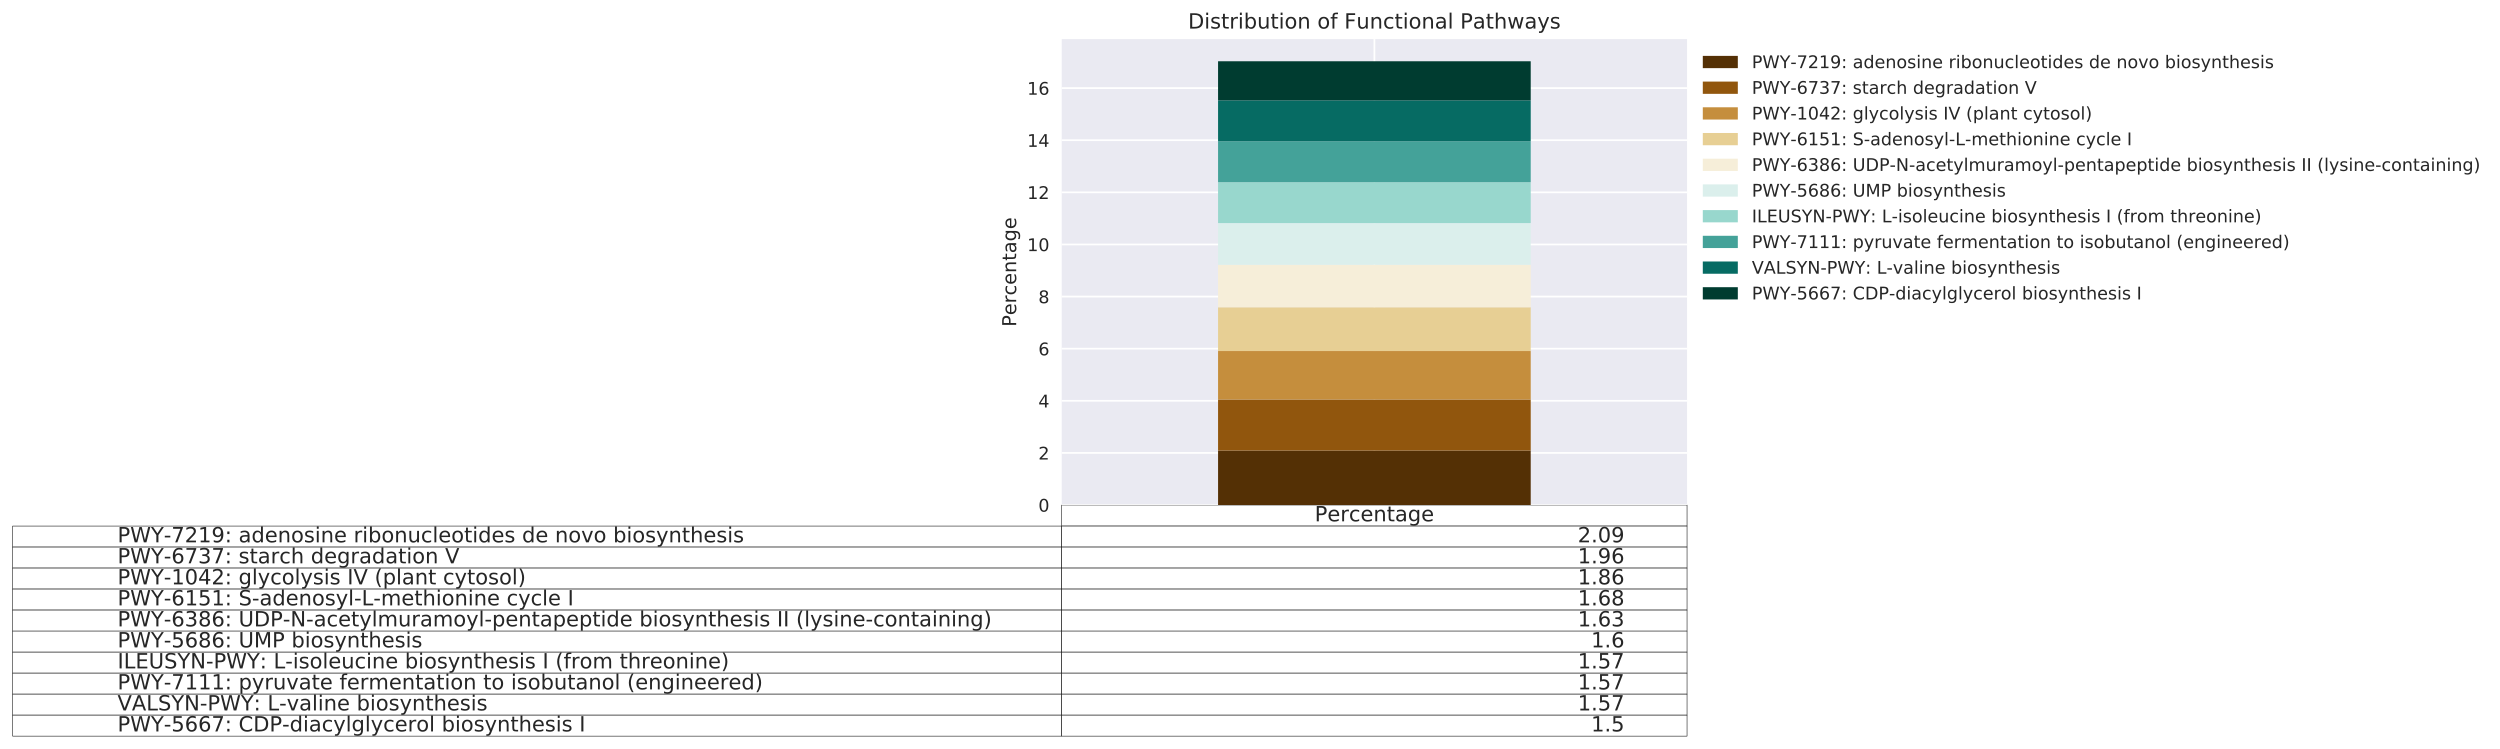 <?xml version="1.0" encoding="utf-8" standalone="no"?>
<!DOCTYPE svg PUBLIC "-//W3C//DTD SVG 1.1//EN"
  "http://www.w3.org/Graphics/SVG/1.1/DTD/svg11.dtd">
<!-- Created with matplotlib (http://matplotlib.org/) -->
<svg height="427.63pt" version="1.1" viewBox="0 0 1427.785 427.63" width="1427.785pt" xmlns="http://www.w3.org/2000/svg" xmlns:xlink="http://www.w3.org/1999/xlink">
 <defs>
  <style type="text/css">
*{stroke-linecap:butt;stroke-linejoin:round;}
  </style>
 </defs>
 <g id="figure_1">
  <g id="patch_1">
   <path d="M 0 427.63 
L 1427.785 427.63 
L 1427.785 0 
L 0 0 
z
" style="fill:#ffffff;"/>
  </g>
  <g id="axes_1">
   <g id="patch_2">
    <path d="M 606.373 288.43 
L 963.493 288.43 
L 963.493 22.318 
L 606.373 22.318 
z
" style="fill:#eaeaf2;"/>
   </g>
   <g id="table_1">
    <g id="patch_3">
     <path d="M 606.373 300.43 
L 963.493 300.43 
L 963.493 288.43 
L 606.373 288.43 
z
" style="fill:#ffffff;stroke:#000000;stroke-linejoin:miter;stroke-width:0.3;"/>
    </g>
    <g id="text_1">
     <!-- Percentage -->
     <defs>
      <path d="M 19.672 64.797 
L 19.672 37.406 
L 32.078 37.406 
Q 38.969 37.406 42.719 40.969 
Q 46.484 44.531 46.484 51.125 
Q 46.484 57.672 42.719 61.234 
Q 38.969 64.797 32.078 64.797 
z
M 9.812 72.906 
L 32.078 72.906 
Q 44.344 72.906 50.609 67.359 
Q 56.891 61.812 56.891 51.125 
Q 56.891 40.328 50.609 34.812 
Q 44.344 29.297 32.078 29.297 
L 19.672 29.297 
L 19.672 0 
L 9.812 0 
z
" id="DejaVuSans-50"/>
      <path d="M 56.203 29.594 
L 56.203 25.203 
L 14.891 25.203 
Q 15.484 15.922 20.484 11.062 
Q 25.484 6.203 34.422 6.203 
Q 39.594 6.203 44.453 7.469 
Q 49.312 8.734 54.109 11.281 
L 54.109 2.781 
Q 49.266 0.734 44.188 -0.344 
Q 39.109 -1.422 33.891 -1.422 
Q 20.797 -1.422 13.156 6.188 
Q 5.516 13.812 5.516 26.812 
Q 5.516 40.234 12.766 48.109 
Q 20.016 56 32.328 56 
Q 43.359 56 49.781 48.891 
Q 56.203 41.797 56.203 29.594 
z
M 47.219 32.234 
Q 47.125 39.594 43.094 43.984 
Q 39.062 48.391 32.422 48.391 
Q 24.906 48.391 20.391 44.141 
Q 15.875 39.891 15.188 32.172 
z
" id="DejaVuSans-65"/>
      <path d="M 41.109 46.297 
Q 39.594 47.172 37.812 47.578 
Q 36.031 48 33.891 48 
Q 26.266 48 22.188 43.047 
Q 18.109 38.094 18.109 28.812 
L 18.109 0 
L 9.078 0 
L 9.078 54.688 
L 18.109 54.688 
L 18.109 46.188 
Q 20.953 51.172 25.484 53.578 
Q 30.031 56 36.531 56 
Q 37.453 56 38.578 55.875 
Q 39.703 55.766 41.062 55.516 
z
" id="DejaVuSans-72"/>
      <path d="M 48.781 52.594 
L 48.781 44.188 
Q 44.969 46.297 41.141 47.344 
Q 37.312 48.391 33.406 48.391 
Q 24.656 48.391 19.812 42.844 
Q 14.984 37.312 14.984 27.297 
Q 14.984 17.281 19.812 11.734 
Q 24.656 6.203 33.406 6.203 
Q 37.312 6.203 41.141 7.25 
Q 44.969 8.297 48.781 10.406 
L 48.781 2.094 
Q 45.016 0.344 40.984 -0.531 
Q 36.969 -1.422 32.422 -1.422 
Q 20.062 -1.422 12.781 6.344 
Q 5.516 14.109 5.516 27.297 
Q 5.516 40.672 12.859 48.328 
Q 20.219 56 33.016 56 
Q 37.156 56 41.109 55.141 
Q 45.062 54.297 48.781 52.594 
z
" id="DejaVuSans-63"/>
      <path d="M 54.891 33.016 
L 54.891 0 
L 45.906 0 
L 45.906 32.719 
Q 45.906 40.484 42.875 44.328 
Q 39.844 48.188 33.797 48.188 
Q 26.516 48.188 22.312 43.547 
Q 18.109 38.922 18.109 30.906 
L 18.109 0 
L 9.078 0 
L 9.078 54.688 
L 18.109 54.688 
L 18.109 46.188 
Q 21.344 51.125 25.703 53.562 
Q 30.078 56 35.797 56 
Q 45.219 56 50.047 50.172 
Q 54.891 44.344 54.891 33.016 
z
" id="DejaVuSans-6e"/>
      <path d="M 18.312 70.219 
L 18.312 54.688 
L 36.812 54.688 
L 36.812 47.703 
L 18.312 47.703 
L 18.312 18.016 
Q 18.312 11.328 20.141 9.422 
Q 21.969 7.516 27.594 7.516 
L 36.812 7.516 
L 36.812 0 
L 27.594 0 
Q 17.188 0 13.234 3.875 
Q 9.281 7.766 9.281 18.016 
L 9.281 47.703 
L 2.688 47.703 
L 2.688 54.688 
L 9.281 54.688 
L 9.281 70.219 
z
" id="DejaVuSans-74"/>
      <path d="M 34.281 27.484 
Q 23.391 27.484 19.188 25 
Q 14.984 22.516 14.984 16.5 
Q 14.984 11.719 18.141 8.906 
Q 21.297 6.109 26.703 6.109 
Q 34.188 6.109 38.703 11.406 
Q 43.219 16.703 43.219 25.484 
L 43.219 27.484 
z
M 52.203 31.203 
L 52.203 0 
L 43.219 0 
L 43.219 8.297 
Q 40.141 3.328 35.547 0.953 
Q 30.953 -1.422 24.312 -1.422 
Q 15.922 -1.422 10.953 3.297 
Q 6 8.016 6 15.922 
Q 6 25.141 12.172 29.828 
Q 18.359 34.516 30.609 34.516 
L 43.219 34.516 
L 43.219 35.406 
Q 43.219 41.609 39.141 45 
Q 35.062 48.391 27.688 48.391 
Q 23 48.391 18.547 47.266 
Q 14.109 46.141 10.016 43.891 
L 10.016 52.203 
Q 14.938 54.109 19.578 55.047 
Q 24.219 56 28.609 56 
Q 40.484 56 46.344 49.844 
Q 52.203 43.703 52.203 31.203 
z
" id="DejaVuSans-61"/>
      <path d="M 45.406 27.984 
Q 45.406 37.75 41.375 43.109 
Q 37.359 48.484 30.078 48.484 
Q 22.859 48.484 18.828 43.109 
Q 14.797 37.75 14.797 27.984 
Q 14.797 18.266 18.828 12.891 
Q 22.859 7.516 30.078 7.516 
Q 37.359 7.516 41.375 12.891 
Q 45.406 18.266 45.406 27.984 
z
M 54.391 6.781 
Q 54.391 -7.172 48.188 -13.984 
Q 42 -20.797 29.203 -20.797 
Q 24.469 -20.797 20.266 -20.094 
Q 16.062 -19.391 12.109 -17.922 
L 12.109 -9.188 
Q 16.062 -11.328 19.922 -12.344 
Q 23.781 -13.375 27.781 -13.375 
Q 36.625 -13.375 41.016 -8.766 
Q 45.406 -4.156 45.406 5.172 
L 45.406 9.625 
Q 42.625 4.781 38.281 2.391 
Q 33.938 0 27.875 0 
Q 17.828 0 11.672 7.656 
Q 5.516 15.328 5.516 27.984 
Q 5.516 40.672 11.672 48.328 
Q 17.828 56 27.875 56 
Q 33.938 56 38.281 53.609 
Q 42.625 51.219 45.406 46.391 
L 45.406 54.688 
L 54.391 54.688 
z
" id="DejaVuSans-67"/>
     </defs>
     <g style="fill:#262626;" transform="translate(750.838 297.741)scale(0.12 -0.12)">
      <use xlink:href="#DejaVuSans-50"/>
      <use x="60.256" xlink:href="#DejaVuSans-65"/>
      <use x="121.779" xlink:href="#DejaVuSans-72"/>
      <use x="162.861" xlink:href="#DejaVuSans-63"/>
      <use x="217.842" xlink:href="#DejaVuSans-65"/>
      <use x="279.365" xlink:href="#DejaVuSans-6e"/>
      <use x="342.744" xlink:href="#DejaVuSans-74"/>
      <use x="381.953" xlink:href="#DejaVuSans-61"/>
      <use x="443.232" xlink:href="#DejaVuSans-67"/>
      <use x="506.709" xlink:href="#DejaVuSans-65"/>
     </g>
    </g>
    <g id="patch_4">
     <path d="M 7.2 312.43 
L 606.373 312.43 
L 606.373 300.43 
L 7.2 300.43 
z
" style="fill:#ffffff;stroke:#000000;stroke-linejoin:miter;stroke-width:0.3;"/>
    </g>
    <g id="text_2">
     <!-- PWY-7219: adenosine ribonucleotides de novo biosynthesis -->
     <defs>
      <path d="M 3.328 72.906 
L 13.281 72.906 
L 28.609 11.281 
L 43.891 72.906 
L 54.984 72.906 
L 70.312 11.281 
L 85.594 72.906 
L 95.609 72.906 
L 77.297 0 
L 64.891 0 
L 49.516 63.281 
L 33.984 0 
L 21.578 0 
z
" id="DejaVuSans-57"/>
      <path d="M -0.203 72.906 
L 10.406 72.906 
L 30.609 42.922 
L 50.688 72.906 
L 61.281 72.906 
L 35.5 34.719 
L 35.5 0 
L 25.594 0 
L 25.594 34.719 
z
" id="DejaVuSans-59"/>
      <path d="M 4.891 31.391 
L 31.203 31.391 
L 31.203 23.391 
L 4.891 23.391 
z
" id="DejaVuSans-2d"/>
      <path d="M 8.203 72.906 
L 55.078 72.906 
L 55.078 68.703 
L 28.609 0 
L 18.312 0 
L 43.219 64.594 
L 8.203 64.594 
z
" id="DejaVuSans-37"/>
      <path d="M 19.188 8.297 
L 53.609 8.297 
L 53.609 0 
L 7.328 0 
L 7.328 8.297 
Q 12.938 14.109 22.625 23.891 
Q 32.328 33.688 34.812 36.531 
Q 39.547 41.844 41.422 45.531 
Q 43.312 49.219 43.312 52.781 
Q 43.312 58.594 39.234 62.25 
Q 35.156 65.922 28.609 65.922 
Q 23.969 65.922 18.812 64.312 
Q 13.672 62.703 7.812 59.422 
L 7.812 69.391 
Q 13.766 71.781 18.938 73 
Q 24.125 74.219 28.422 74.219 
Q 39.75 74.219 46.484 68.547 
Q 53.219 62.891 53.219 53.422 
Q 53.219 48.922 51.531 44.891 
Q 49.859 40.875 45.406 35.406 
Q 44.188 33.984 37.641 27.219 
Q 31.109 20.453 19.188 8.297 
z
" id="DejaVuSans-32"/>
      <path d="M 12.406 8.297 
L 28.516 8.297 
L 28.516 63.922 
L 10.984 60.406 
L 10.984 69.391 
L 28.422 72.906 
L 38.281 72.906 
L 38.281 8.297 
L 54.391 8.297 
L 54.391 0 
L 12.406 0 
z
" id="DejaVuSans-31"/>
      <path d="M 10.984 1.516 
L 10.984 10.5 
Q 14.703 8.734 18.5 7.812 
Q 22.312 6.891 25.984 6.891 
Q 35.75 6.891 40.891 13.453 
Q 46.047 20.016 46.781 33.406 
Q 43.953 29.203 39.594 26.953 
Q 35.25 24.703 29.984 24.703 
Q 19.047 24.703 12.672 31.312 
Q 6.297 37.938 6.297 49.422 
Q 6.297 60.641 12.938 67.422 
Q 19.578 74.219 30.609 74.219 
Q 43.266 74.219 49.922 64.516 
Q 56.594 54.828 56.594 36.375 
Q 56.594 19.141 48.406 8.859 
Q 40.234 -1.422 26.422 -1.422 
Q 22.703 -1.422 18.891 -0.688 
Q 15.094 0.047 10.984 1.516 
z
M 30.609 32.422 
Q 37.25 32.422 41.125 36.953 
Q 45.016 41.5 45.016 49.422 
Q 45.016 57.281 41.125 61.844 
Q 37.25 66.406 30.609 66.406 
Q 23.969 66.406 20.094 61.844 
Q 16.219 57.281 16.219 49.422 
Q 16.219 41.5 20.094 36.953 
Q 23.969 32.422 30.609 32.422 
z
" id="DejaVuSans-39"/>
      <path d="M 11.719 12.406 
L 22.016 12.406 
L 22.016 0 
L 11.719 0 
z
M 11.719 51.703 
L 22.016 51.703 
L 22.016 39.312 
L 11.719 39.312 
z
" id="DejaVuSans-3a"/>
      <path id="DejaVuSans-20"/>
      <path d="M 45.406 46.391 
L 45.406 75.984 
L 54.391 75.984 
L 54.391 0 
L 45.406 0 
L 45.406 8.203 
Q 42.578 3.328 38.25 0.953 
Q 33.938 -1.422 27.875 -1.422 
Q 17.969 -1.422 11.734 6.484 
Q 5.516 14.406 5.516 27.297 
Q 5.516 40.188 11.734 48.094 
Q 17.969 56 27.875 56 
Q 33.938 56 38.25 53.625 
Q 42.578 51.266 45.406 46.391 
z
M 14.797 27.297 
Q 14.797 17.391 18.875 11.75 
Q 22.953 6.109 30.078 6.109 
Q 37.203 6.109 41.297 11.75 
Q 45.406 17.391 45.406 27.297 
Q 45.406 37.203 41.297 42.844 
Q 37.203 48.484 30.078 48.484 
Q 22.953 48.484 18.875 42.844 
Q 14.797 37.203 14.797 27.297 
z
" id="DejaVuSans-64"/>
      <path d="M 30.609 48.391 
Q 23.391 48.391 19.188 42.75 
Q 14.984 37.109 14.984 27.297 
Q 14.984 17.484 19.156 11.844 
Q 23.344 6.203 30.609 6.203 
Q 37.797 6.203 41.984 11.859 
Q 46.188 17.531 46.188 27.297 
Q 46.188 37.016 41.984 42.703 
Q 37.797 48.391 30.609 48.391 
z
M 30.609 56 
Q 42.328 56 49.016 48.375 
Q 55.719 40.766 55.719 27.297 
Q 55.719 13.875 49.016 6.219 
Q 42.328 -1.422 30.609 -1.422 
Q 18.844 -1.422 12.172 6.219 
Q 5.516 13.875 5.516 27.297 
Q 5.516 40.766 12.172 48.375 
Q 18.844 56 30.609 56 
z
" id="DejaVuSans-6f"/>
      <path d="M 44.281 53.078 
L 44.281 44.578 
Q 40.484 46.531 36.375 47.5 
Q 32.281 48.484 27.875 48.484 
Q 21.188 48.484 17.844 46.438 
Q 14.5 44.391 14.5 40.281 
Q 14.5 37.156 16.891 35.375 
Q 19.281 33.594 26.516 31.984 
L 29.594 31.297 
Q 39.156 29.25 43.188 25.516 
Q 47.219 21.781 47.219 15.094 
Q 47.219 7.469 41.188 3.016 
Q 35.156 -1.422 24.609 -1.422 
Q 20.219 -1.422 15.453 -0.562 
Q 10.688 0.297 5.422 2 
L 5.422 11.281 
Q 10.406 8.688 15.234 7.391 
Q 20.062 6.109 24.812 6.109 
Q 31.156 6.109 34.562 8.281 
Q 37.984 10.453 37.984 14.406 
Q 37.984 18.062 35.516 20.016 
Q 33.062 21.969 24.703 23.781 
L 21.578 24.516 
Q 13.234 26.266 9.516 29.906 
Q 5.812 33.547 5.812 39.891 
Q 5.812 47.609 11.281 51.797 
Q 16.75 56 26.812 56 
Q 31.781 56 36.172 55.266 
Q 40.578 54.547 44.281 53.078 
z
" id="DejaVuSans-73"/>
      <path d="M 9.422 54.688 
L 18.406 54.688 
L 18.406 0 
L 9.422 0 
z
M 9.422 75.984 
L 18.406 75.984 
L 18.406 64.594 
L 9.422 64.594 
z
" id="DejaVuSans-69"/>
      <path d="M 48.688 27.297 
Q 48.688 37.203 44.609 42.844 
Q 40.531 48.484 33.406 48.484 
Q 26.266 48.484 22.188 42.844 
Q 18.109 37.203 18.109 27.297 
Q 18.109 17.391 22.188 11.75 
Q 26.266 6.109 33.406 6.109 
Q 40.531 6.109 44.609 11.75 
Q 48.688 17.391 48.688 27.297 
z
M 18.109 46.391 
Q 20.953 51.266 25.266 53.625 
Q 29.594 56 35.594 56 
Q 45.562 56 51.781 48.094 
Q 58.016 40.188 58.016 27.297 
Q 58.016 14.406 51.781 6.484 
Q 45.562 -1.422 35.594 -1.422 
Q 29.594 -1.422 25.266 0.953 
Q 20.953 3.328 18.109 8.203 
L 18.109 0 
L 9.078 0 
L 9.078 75.984 
L 18.109 75.984 
z
" id="DejaVuSans-62"/>
      <path d="M 8.5 21.578 
L 8.5 54.688 
L 17.484 54.688 
L 17.484 21.922 
Q 17.484 14.156 20.5 10.266 
Q 23.531 6.391 29.594 6.391 
Q 36.859 6.391 41.078 11.031 
Q 45.312 15.672 45.312 23.688 
L 45.312 54.688 
L 54.297 54.688 
L 54.297 0 
L 45.312 0 
L 45.312 8.406 
Q 42.047 3.422 37.719 1 
Q 33.406 -1.422 27.688 -1.422 
Q 18.266 -1.422 13.375 4.438 
Q 8.5 10.297 8.5 21.578 
z
M 31.109 56 
z
" id="DejaVuSans-75"/>
      <path d="M 9.422 75.984 
L 18.406 75.984 
L 18.406 0 
L 9.422 0 
z
" id="DejaVuSans-6c"/>
      <path d="M 2.984 54.688 
L 12.5 54.688 
L 29.594 8.797 
L 46.688 54.688 
L 56.203 54.688 
L 35.688 0 
L 23.484 0 
z
" id="DejaVuSans-76"/>
      <path d="M 32.172 -5.078 
Q 28.375 -14.844 24.75 -17.812 
Q 21.141 -20.797 15.094 -20.797 
L 7.906 -20.797 
L 7.906 -13.281 
L 13.188 -13.281 
Q 16.891 -13.281 18.938 -11.516 
Q 21 -9.766 23.484 -3.219 
L 25.094 0.875 
L 2.984 54.688 
L 12.5 54.688 
L 29.594 11.922 
L 46.688 54.688 
L 56.203 54.688 
z
" id="DejaVuSans-79"/>
      <path d="M 54.891 33.016 
L 54.891 0 
L 45.906 0 
L 45.906 32.719 
Q 45.906 40.484 42.875 44.328 
Q 39.844 48.188 33.797 48.188 
Q 26.516 48.188 22.312 43.547 
Q 18.109 38.922 18.109 30.906 
L 18.109 0 
L 9.078 0 
L 9.078 75.984 
L 18.109 75.984 
L 18.109 46.188 
Q 21.344 51.125 25.703 53.562 
Q 30.078 56 35.797 56 
Q 45.219 56 50.047 50.172 
Q 54.891 44.344 54.891 33.016 
z
" id="DejaVuSans-68"/>
     </defs>
     <g style="fill:#262626;" transform="translate(67.117 309.741)scale(0.12 -0.12)">
      <use xlink:href="#DejaVuSans-50"/>
      <use x="60.303" xlink:href="#DejaVuSans-57"/>
      <use x="159.18" xlink:href="#DejaVuSans-59"/>
      <use x="220.092" xlink:href="#DejaVuSans-2d"/>
      <use x="256.176" xlink:href="#DejaVuSans-37"/>
      <use x="319.799" xlink:href="#DejaVuSans-32"/>
      <use x="383.422" xlink:href="#DejaVuSans-31"/>
      <use x="447.045" xlink:href="#DejaVuSans-39"/>
      <use x="510.668" xlink:href="#DejaVuSans-3a"/>
      <use x="544.359" xlink:href="#DejaVuSans-20"/>
      <use x="576.146" xlink:href="#DejaVuSans-61"/>
      <use x="637.426" xlink:href="#DejaVuSans-64"/>
      <use x="700.902" xlink:href="#DejaVuSans-65"/>
      <use x="762.426" xlink:href="#DejaVuSans-6e"/>
      <use x="825.805" xlink:href="#DejaVuSans-6f"/>
      <use x="886.986" xlink:href="#DejaVuSans-73"/>
      <use x="939.086" xlink:href="#DejaVuSans-69"/>
      <use x="966.869" xlink:href="#DejaVuSans-6e"/>
      <use x="1030.248" xlink:href="#DejaVuSans-65"/>
      <use x="1091.771" xlink:href="#DejaVuSans-20"/>
      <use x="1123.559" xlink:href="#DejaVuSans-72"/>
      <use x="1164.672" xlink:href="#DejaVuSans-69"/>
      <use x="1192.455" xlink:href="#DejaVuSans-62"/>
      <use x="1255.932" xlink:href="#DejaVuSans-6f"/>
      <use x="1317.113" xlink:href="#DejaVuSans-6e"/>
      <use x="1380.492" xlink:href="#DejaVuSans-75"/>
      <use x="1443.871" xlink:href="#DejaVuSans-63"/>
      <use x="1498.852" xlink:href="#DejaVuSans-6c"/>
      <use x="1526.635" xlink:href="#DejaVuSans-65"/>
      <use x="1588.158" xlink:href="#DejaVuSans-6f"/>
      <use x="1649.34" xlink:href="#DejaVuSans-74"/>
      <use x="1688.549" xlink:href="#DejaVuSans-69"/>
      <use x="1716.332" xlink:href="#DejaVuSans-64"/>
      <use x="1779.809" xlink:href="#DejaVuSans-65"/>
      <use x="1841.332" xlink:href="#DejaVuSans-73"/>
      <use x="1893.432" xlink:href="#DejaVuSans-20"/>
      <use x="1925.219" xlink:href="#DejaVuSans-64"/>
      <use x="1988.695" xlink:href="#DejaVuSans-65"/>
      <use x="2050.219" xlink:href="#DejaVuSans-20"/>
      <use x="2082.006" xlink:href="#DejaVuSans-6e"/>
      <use x="2145.385" xlink:href="#DejaVuSans-6f"/>
      <use x="2206.566" xlink:href="#DejaVuSans-76"/>
      <use x="2265.746" xlink:href="#DejaVuSans-6f"/>
      <use x="2326.928" xlink:href="#DejaVuSans-20"/>
      <use x="2358.715" xlink:href="#DejaVuSans-62"/>
      <use x="2422.191" xlink:href="#DejaVuSans-69"/>
      <use x="2449.975" xlink:href="#DejaVuSans-6f"/>
      <use x="2511.156" xlink:href="#DejaVuSans-73"/>
      <use x="2563.256" xlink:href="#DejaVuSans-79"/>
      <use x="2622.436" xlink:href="#DejaVuSans-6e"/>
      <use x="2685.814" xlink:href="#DejaVuSans-74"/>
      <use x="2725.023" xlink:href="#DejaVuSans-68"/>
      <use x="2788.402" xlink:href="#DejaVuSans-65"/>
      <use x="2849.926" xlink:href="#DejaVuSans-73"/>
      <use x="2902.025" xlink:href="#DejaVuSans-69"/>
      <use x="2929.809" xlink:href="#DejaVuSans-73"/>
     </g>
    </g>
    <g id="patch_5">
     <path d="M 606.373 312.43 
L 963.493 312.43 
L 963.493 300.43 
L 606.373 300.43 
z
" style="fill:#ffffff;stroke:#000000;stroke-linejoin:miter;stroke-width:0.3;"/>
    </g>
    <g id="text_3">
     <!-- 2.09 -->
     <defs>
      <path d="M 10.688 12.406 
L 21 12.406 
L 21 0 
L 10.688 0 
z
" id="DejaVuSans-2e"/>
      <path d="M 31.781 66.406 
Q 24.172 66.406 20.328 58.906 
Q 16.5 51.422 16.5 36.375 
Q 16.5 21.391 20.328 13.891 
Q 24.172 6.391 31.781 6.391 
Q 39.453 6.391 43.281 13.891 
Q 47.125 21.391 47.125 36.375 
Q 47.125 51.422 43.281 58.906 
Q 39.453 66.406 31.781 66.406 
z
M 31.781 74.219 
Q 44.047 74.219 50.516 64.516 
Q 56.984 54.828 56.984 36.375 
Q 56.984 17.969 50.516 8.266 
Q 44.047 -1.422 31.781 -1.422 
Q 19.531 -1.422 13.062 8.266 
Q 6.594 17.969 6.594 36.375 
Q 6.594 54.828 13.062 64.516 
Q 19.531 74.219 31.781 74.219 
z
" id="DejaVuSans-30"/>
     </defs>
     <g style="fill:#262626;" transform="translate(901.062 309.741)scale(0.12 -0.12)">
      <use xlink:href="#DejaVuSans-32"/>
      <use x="63.623" xlink:href="#DejaVuSans-2e"/>
      <use x="95.41" xlink:href="#DejaVuSans-30"/>
      <use x="159.033" xlink:href="#DejaVuSans-39"/>
     </g>
    </g>
    <g id="patch_6">
     <path d="M 7.2 324.43 
L 606.373 324.43 
L 606.373 312.43 
L 7.2 312.43 
z
" style="fill:#ffffff;stroke:#000000;stroke-linejoin:miter;stroke-width:0.3;"/>
    </g>
    <g id="text_4">
     <!-- PWY-6737: starch degradation V -->
     <defs>
      <path d="M 33.016 40.375 
Q 26.375 40.375 22.484 35.828 
Q 18.609 31.297 18.609 23.391 
Q 18.609 15.531 22.484 10.953 
Q 26.375 6.391 33.016 6.391 
Q 39.656 6.391 43.531 10.953 
Q 47.406 15.531 47.406 23.391 
Q 47.406 31.297 43.531 35.828 
Q 39.656 40.375 33.016 40.375 
z
M 52.594 71.297 
L 52.594 62.312 
Q 48.875 64.062 45.094 64.984 
Q 41.312 65.922 37.594 65.922 
Q 27.828 65.922 22.672 59.328 
Q 17.531 52.734 16.797 39.406 
Q 19.672 43.656 24.016 45.922 
Q 28.375 48.188 33.594 48.188 
Q 44.578 48.188 50.953 41.516 
Q 57.328 34.859 57.328 23.391 
Q 57.328 12.156 50.688 5.359 
Q 44.047 -1.422 33.016 -1.422 
Q 20.359 -1.422 13.672 8.266 
Q 6.984 17.969 6.984 36.375 
Q 6.984 53.656 15.188 63.938 
Q 23.391 74.219 37.203 74.219 
Q 40.922 74.219 44.703 73.484 
Q 48.484 72.75 52.594 71.297 
z
" id="DejaVuSans-36"/>
      <path d="M 40.578 39.312 
Q 47.656 37.797 51.625 33 
Q 55.609 28.219 55.609 21.188 
Q 55.609 10.406 48.188 4.484 
Q 40.766 -1.422 27.094 -1.422 
Q 22.516 -1.422 17.656 -0.516 
Q 12.797 0.391 7.625 2.203 
L 7.625 11.719 
Q 11.719 9.328 16.594 8.109 
Q 21.484 6.891 26.812 6.891 
Q 36.078 6.891 40.938 10.547 
Q 45.797 14.203 45.797 21.188 
Q 45.797 27.641 41.281 31.266 
Q 36.766 34.906 28.719 34.906 
L 20.219 34.906 
L 20.219 43.016 
L 29.109 43.016 
Q 36.375 43.016 40.234 45.922 
Q 44.094 48.828 44.094 54.297 
Q 44.094 59.906 40.109 62.906 
Q 36.141 65.922 28.719 65.922 
Q 24.656 65.922 20.016 65.031 
Q 15.375 64.156 9.812 62.312 
L 9.812 71.094 
Q 15.438 72.656 20.344 73.438 
Q 25.25 74.219 29.594 74.219 
Q 40.828 74.219 47.359 69.109 
Q 53.906 64.016 53.906 55.328 
Q 53.906 49.266 50.438 45.094 
Q 46.969 40.922 40.578 39.312 
z
" id="DejaVuSans-33"/>
      <path d="M 28.609 0 
L 0.781 72.906 
L 11.078 72.906 
L 34.188 11.531 
L 57.328 72.906 
L 67.578 72.906 
L 39.797 0 
z
" id="DejaVuSans-56"/>
     </defs>
     <g style="fill:#262626;" transform="translate(67.117 321.741)scale(0.12 -0.12)">
      <use xlink:href="#DejaVuSans-50"/>
      <use x="60.303" xlink:href="#DejaVuSans-57"/>
      <use x="159.18" xlink:href="#DejaVuSans-59"/>
      <use x="220.092" xlink:href="#DejaVuSans-2d"/>
      <use x="256.176" xlink:href="#DejaVuSans-36"/>
      <use x="319.799" xlink:href="#DejaVuSans-37"/>
      <use x="383.422" xlink:href="#DejaVuSans-33"/>
      <use x="447.045" xlink:href="#DejaVuSans-37"/>
      <use x="510.668" xlink:href="#DejaVuSans-3a"/>
      <use x="544.359" xlink:href="#DejaVuSans-20"/>
      <use x="576.146" xlink:href="#DejaVuSans-73"/>
      <use x="628.246" xlink:href="#DejaVuSans-74"/>
      <use x="667.455" xlink:href="#DejaVuSans-61"/>
      <use x="728.734" xlink:href="#DejaVuSans-72"/>
      <use x="769.816" xlink:href="#DejaVuSans-63"/>
      <use x="824.797" xlink:href="#DejaVuSans-68"/>
      <use x="888.176" xlink:href="#DejaVuSans-20"/>
      <use x="919.963" xlink:href="#DejaVuSans-64"/>
      <use x="983.439" xlink:href="#DejaVuSans-65"/>
      <use x="1044.963" xlink:href="#DejaVuSans-67"/>
      <use x="1108.439" xlink:href="#DejaVuSans-72"/>
      <use x="1149.553" xlink:href="#DejaVuSans-61"/>
      <use x="1210.832" xlink:href="#DejaVuSans-64"/>
      <use x="1274.309" xlink:href="#DejaVuSans-61"/>
      <use x="1335.588" xlink:href="#DejaVuSans-74"/>
      <use x="1374.797" xlink:href="#DejaVuSans-69"/>
      <use x="1402.58" xlink:href="#DejaVuSans-6f"/>
      <use x="1463.762" xlink:href="#DejaVuSans-6e"/>
      <use x="1527.141" xlink:href="#DejaVuSans-20"/>
      <use x="1558.928" xlink:href="#DejaVuSans-56"/>
     </g>
    </g>
    <g id="patch_7">
     <path d="M 606.373 324.43 
L 963.493 324.43 
L 963.493 312.43 
L 606.373 312.43 
z
" style="fill:#ffffff;stroke:#000000;stroke-linejoin:miter;stroke-width:0.3;"/>
    </g>
    <g id="text_5">
     <!-- 1.96 -->
     <g style="fill:#262626;" transform="translate(901.062 321.741)scale(0.12 -0.12)">
      <use xlink:href="#DejaVuSans-31"/>
      <use x="63.623" xlink:href="#DejaVuSans-2e"/>
      <use x="95.41" xlink:href="#DejaVuSans-39"/>
      <use x="159.033" xlink:href="#DejaVuSans-36"/>
     </g>
    </g>
    <g id="patch_8">
     <path d="M 7.2 336.43 
L 606.373 336.43 
L 606.373 324.43 
L 7.2 324.43 
z
" style="fill:#ffffff;stroke:#000000;stroke-linejoin:miter;stroke-width:0.3;"/>
    </g>
    <g id="text_6">
     <!-- PWY-1042: glycolysis IV (plant cytosol) -->
     <defs>
      <path d="M 37.797 64.312 
L 12.891 25.391 
L 37.797 25.391 
z
M 35.203 72.906 
L 47.609 72.906 
L 47.609 25.391 
L 58.016 25.391 
L 58.016 17.188 
L 47.609 17.188 
L 47.609 0 
L 37.797 0 
L 37.797 17.188 
L 4.891 17.188 
L 4.891 26.703 
z
" id="DejaVuSans-34"/>
      <path d="M 9.812 72.906 
L 19.672 72.906 
L 19.672 0 
L 9.812 0 
z
" id="DejaVuSans-49"/>
      <path d="M 31 75.875 
Q 24.469 64.656 21.281 53.656 
Q 18.109 42.672 18.109 31.391 
Q 18.109 20.125 21.312 9.062 
Q 24.516 -2 31 -13.188 
L 23.188 -13.188 
Q 15.875 -1.703 12.234 9.375 
Q 8.594 20.453 8.594 31.391 
Q 8.594 42.281 12.203 53.312 
Q 15.828 64.359 23.188 75.875 
z
" id="DejaVuSans-28"/>
      <path d="M 18.109 8.203 
L 18.109 -20.797 
L 9.078 -20.797 
L 9.078 54.688 
L 18.109 54.688 
L 18.109 46.391 
Q 20.953 51.266 25.266 53.625 
Q 29.594 56 35.594 56 
Q 45.562 56 51.781 48.094 
Q 58.016 40.188 58.016 27.297 
Q 58.016 14.406 51.781 6.484 
Q 45.562 -1.422 35.594 -1.422 
Q 29.594 -1.422 25.266 0.953 
Q 20.953 3.328 18.109 8.203 
z
M 48.688 27.297 
Q 48.688 37.203 44.609 42.844 
Q 40.531 48.484 33.406 48.484 
Q 26.266 48.484 22.188 42.844 
Q 18.109 37.203 18.109 27.297 
Q 18.109 17.391 22.188 11.75 
Q 26.266 6.109 33.406 6.109 
Q 40.531 6.109 44.609 11.75 
Q 48.688 17.391 48.688 27.297 
z
" id="DejaVuSans-70"/>
      <path d="M 8.016 75.875 
L 15.828 75.875 
Q 23.141 64.359 26.781 53.312 
Q 30.422 42.281 30.422 31.391 
Q 30.422 20.453 26.781 9.375 
Q 23.141 -1.703 15.828 -13.188 
L 8.016 -13.188 
Q 14.5 -2 17.703 9.062 
Q 20.906 20.125 20.906 31.391 
Q 20.906 42.672 17.703 53.656 
Q 14.5 64.656 8.016 75.875 
z
" id="DejaVuSans-29"/>
     </defs>
     <g style="fill:#262626;" transform="translate(67.117 333.741)scale(0.12 -0.12)">
      <use xlink:href="#DejaVuSans-50"/>
      <use x="60.303" xlink:href="#DejaVuSans-57"/>
      <use x="159.18" xlink:href="#DejaVuSans-59"/>
      <use x="220.092" xlink:href="#DejaVuSans-2d"/>
      <use x="256.176" xlink:href="#DejaVuSans-31"/>
      <use x="319.799" xlink:href="#DejaVuSans-30"/>
      <use x="383.422" xlink:href="#DejaVuSans-34"/>
      <use x="447.045" xlink:href="#DejaVuSans-32"/>
      <use x="510.668" xlink:href="#DejaVuSans-3a"/>
      <use x="544.359" xlink:href="#DejaVuSans-20"/>
      <use x="576.146" xlink:href="#DejaVuSans-67"/>
      <use x="639.623" xlink:href="#DejaVuSans-6c"/>
      <use x="667.406" xlink:href="#DejaVuSans-79"/>
      <use x="726.586" xlink:href="#DejaVuSans-63"/>
      <use x="781.566" xlink:href="#DejaVuSans-6f"/>
      <use x="842.748" xlink:href="#DejaVuSans-6c"/>
      <use x="870.531" xlink:href="#DejaVuSans-79"/>
      <use x="929.711" xlink:href="#DejaVuSans-73"/>
      <use x="981.811" xlink:href="#DejaVuSans-69"/>
      <use x="1009.594" xlink:href="#DejaVuSans-73"/>
      <use x="1061.693" xlink:href="#DejaVuSans-20"/>
      <use x="1093.48" xlink:href="#DejaVuSans-49"/>
      <use x="1122.973" xlink:href="#DejaVuSans-56"/>
      <use x="1191.381" xlink:href="#DejaVuSans-20"/>
      <use x="1223.168" xlink:href="#DejaVuSans-28"/>
      <use x="1262.182" xlink:href="#DejaVuSans-70"/>
      <use x="1325.658" xlink:href="#DejaVuSans-6c"/>
      <use x="1353.441" xlink:href="#DejaVuSans-61"/>
      <use x="1414.721" xlink:href="#DejaVuSans-6e"/>
      <use x="1478.1" xlink:href="#DejaVuSans-74"/>
      <use x="1517.309" xlink:href="#DejaVuSans-20"/>
      <use x="1549.096" xlink:href="#DejaVuSans-63"/>
      <use x="1604.076" xlink:href="#DejaVuSans-79"/>
      <use x="1663.256" xlink:href="#DejaVuSans-74"/>
      <use x="1702.465" xlink:href="#DejaVuSans-6f"/>
      <use x="1763.646" xlink:href="#DejaVuSans-73"/>
      <use x="1815.746" xlink:href="#DejaVuSans-6f"/>
      <use x="1876.928" xlink:href="#DejaVuSans-6c"/>
      <use x="1904.711" xlink:href="#DejaVuSans-29"/>
     </g>
    </g>
    <g id="patch_9">
     <path d="M 606.373 336.43 
L 963.493 336.43 
L 963.493 324.43 
L 606.373 324.43 
z
" style="fill:#ffffff;stroke:#000000;stroke-linejoin:miter;stroke-width:0.3;"/>
    </g>
    <g id="text_7">
     <!-- 1.86 -->
     <defs>
      <path d="M 31.781 34.625 
Q 24.75 34.625 20.719 30.859 
Q 16.703 27.094 16.703 20.516 
Q 16.703 13.922 20.719 10.156 
Q 24.75 6.391 31.781 6.391 
Q 38.812 6.391 42.859 10.172 
Q 46.922 13.969 46.922 20.516 
Q 46.922 27.094 42.891 30.859 
Q 38.875 34.625 31.781 34.625 
z
M 21.922 38.812 
Q 15.578 40.375 12.031 44.719 
Q 8.5 49.078 8.5 55.328 
Q 8.5 64.062 14.719 69.141 
Q 20.953 74.219 31.781 74.219 
Q 42.672 74.219 48.875 69.141 
Q 55.078 64.062 55.078 55.328 
Q 55.078 49.078 51.531 44.719 
Q 48 40.375 41.703 38.812 
Q 48.828 37.156 52.797 32.312 
Q 56.781 27.484 56.781 20.516 
Q 56.781 9.906 50.312 4.234 
Q 43.844 -1.422 31.781 -1.422 
Q 19.734 -1.422 13.25 4.234 
Q 6.781 9.906 6.781 20.516 
Q 6.781 27.484 10.781 32.312 
Q 14.797 37.156 21.922 38.812 
z
M 18.312 54.391 
Q 18.312 48.734 21.844 45.562 
Q 25.391 42.391 31.781 42.391 
Q 38.141 42.391 41.719 45.562 
Q 45.312 48.734 45.312 54.391 
Q 45.312 60.062 41.719 63.234 
Q 38.141 66.406 31.781 66.406 
Q 25.391 66.406 21.844 63.234 
Q 18.312 60.062 18.312 54.391 
z
" id="DejaVuSans-38"/>
     </defs>
     <g style="fill:#262626;" transform="translate(901.062 333.741)scale(0.12 -0.12)">
      <use xlink:href="#DejaVuSans-31"/>
      <use x="63.623" xlink:href="#DejaVuSans-2e"/>
      <use x="95.41" xlink:href="#DejaVuSans-38"/>
      <use x="159.033" xlink:href="#DejaVuSans-36"/>
     </g>
    </g>
    <g id="patch_10">
     <path d="M 7.2 348.43 
L 606.373 348.43 
L 606.373 336.43 
L 7.2 336.43 
z
" style="fill:#ffffff;stroke:#000000;stroke-linejoin:miter;stroke-width:0.3;"/>
    </g>
    <g id="text_8">
     <!-- PWY-6151: S-adenosyl-L-methionine cycle I -->
     <defs>
      <path d="M 10.797 72.906 
L 49.516 72.906 
L 49.516 64.594 
L 19.828 64.594 
L 19.828 46.734 
Q 21.969 47.469 24.109 47.828 
Q 26.266 48.188 28.422 48.188 
Q 40.625 48.188 47.75 41.5 
Q 54.891 34.812 54.891 23.391 
Q 54.891 11.625 47.562 5.094 
Q 40.234 -1.422 26.906 -1.422 
Q 22.312 -1.422 17.547 -0.641 
Q 12.797 0.141 7.719 1.703 
L 7.719 11.625 
Q 12.109 9.234 16.797 8.062 
Q 21.484 6.891 26.703 6.891 
Q 35.156 6.891 40.078 11.328 
Q 45.016 15.766 45.016 23.391 
Q 45.016 31 40.078 35.438 
Q 35.156 39.891 26.703 39.891 
Q 22.75 39.891 18.812 39.016 
Q 14.891 38.141 10.797 36.281 
z
" id="DejaVuSans-35"/>
      <path d="M 53.516 70.516 
L 53.516 60.891 
Q 47.906 63.578 42.922 64.891 
Q 37.938 66.219 33.297 66.219 
Q 25.25 66.219 20.875 63.094 
Q 16.5 59.969 16.5 54.203 
Q 16.5 49.359 19.406 46.891 
Q 22.312 44.438 30.422 42.922 
L 36.375 41.703 
Q 47.406 39.594 52.656 34.297 
Q 57.906 29 57.906 20.125 
Q 57.906 9.516 50.797 4.047 
Q 43.703 -1.422 29.984 -1.422 
Q 24.812 -1.422 18.969 -0.25 
Q 13.141 0.922 6.891 3.219 
L 6.891 13.375 
Q 12.891 10.016 18.656 8.297 
Q 24.422 6.594 29.984 6.594 
Q 38.422 6.594 43.016 9.906 
Q 47.609 13.234 47.609 19.391 
Q 47.609 24.75 44.312 27.781 
Q 41.016 30.812 33.5 32.328 
L 27.484 33.5 
Q 16.453 35.688 11.516 40.375 
Q 6.594 45.062 6.594 53.422 
Q 6.594 63.094 13.406 68.656 
Q 20.219 74.219 32.172 74.219 
Q 37.312 74.219 42.625 73.281 
Q 47.953 72.359 53.516 70.516 
z
" id="DejaVuSans-53"/>
      <path d="M 9.812 72.906 
L 19.672 72.906 
L 19.672 8.297 
L 55.172 8.297 
L 55.172 0 
L 9.812 0 
z
" id="DejaVuSans-4c"/>
      <path d="M 52 44.188 
Q 55.375 50.25 60.062 53.125 
Q 64.75 56 71.094 56 
Q 79.641 56 84.281 50.016 
Q 88.922 44.047 88.922 33.016 
L 88.922 0 
L 79.891 0 
L 79.891 32.719 
Q 79.891 40.578 77.094 44.375 
Q 74.312 48.188 68.609 48.188 
Q 61.625 48.188 57.562 43.547 
Q 53.516 38.922 53.516 30.906 
L 53.516 0 
L 44.484 0 
L 44.484 32.719 
Q 44.484 40.625 41.703 44.406 
Q 38.922 48.188 33.109 48.188 
Q 26.219 48.188 22.156 43.531 
Q 18.109 38.875 18.109 30.906 
L 18.109 0 
L 9.078 0 
L 9.078 54.688 
L 18.109 54.688 
L 18.109 46.188 
Q 21.188 51.219 25.484 53.609 
Q 29.781 56 35.688 56 
Q 41.656 56 45.828 52.969 
Q 50 49.953 52 44.188 
z
" id="DejaVuSans-6d"/>
     </defs>
     <g style="fill:#262626;" transform="translate(67.117 345.741)scale(0.12 -0.12)">
      <use xlink:href="#DejaVuSans-50"/>
      <use x="60.303" xlink:href="#DejaVuSans-57"/>
      <use x="159.18" xlink:href="#DejaVuSans-59"/>
      <use x="220.092" xlink:href="#DejaVuSans-2d"/>
      <use x="256.176" xlink:href="#DejaVuSans-36"/>
      <use x="319.799" xlink:href="#DejaVuSans-31"/>
      <use x="383.422" xlink:href="#DejaVuSans-35"/>
      <use x="447.045" xlink:href="#DejaVuSans-31"/>
      <use x="510.668" xlink:href="#DejaVuSans-3a"/>
      <use x="544.359" xlink:href="#DejaVuSans-20"/>
      <use x="576.146" xlink:href="#DejaVuSans-53"/>
      <use x="639.623" xlink:href="#DejaVuSans-2d"/>
      <use x="675.707" xlink:href="#DejaVuSans-61"/>
      <use x="736.986" xlink:href="#DejaVuSans-64"/>
      <use x="800.463" xlink:href="#DejaVuSans-65"/>
      <use x="861.986" xlink:href="#DejaVuSans-6e"/>
      <use x="925.365" xlink:href="#DejaVuSans-6f"/>
      <use x="986.547" xlink:href="#DejaVuSans-73"/>
      <use x="1038.646" xlink:href="#DejaVuSans-79"/>
      <use x="1097.826" xlink:href="#DejaVuSans-6c"/>
      <use x="1125.609" xlink:href="#DejaVuSans-2d"/>
      <use x="1161.693" xlink:href="#DejaVuSans-4c"/>
      <use x="1217.391" xlink:href="#DejaVuSans-2d"/>
      <use x="1253.475" xlink:href="#DejaVuSans-6d"/>
      <use x="1350.887" xlink:href="#DejaVuSans-65"/>
      <use x="1412.41" xlink:href="#DejaVuSans-74"/>
      <use x="1451.619" xlink:href="#DejaVuSans-68"/>
      <use x="1514.998" xlink:href="#DejaVuSans-69"/>
      <use x="1542.781" xlink:href="#DejaVuSans-6f"/>
      <use x="1603.963" xlink:href="#DejaVuSans-6e"/>
      <use x="1667.342" xlink:href="#DejaVuSans-69"/>
      <use x="1695.125" xlink:href="#DejaVuSans-6e"/>
      <use x="1758.504" xlink:href="#DejaVuSans-65"/>
      <use x="1820.027" xlink:href="#DejaVuSans-20"/>
      <use x="1851.814" xlink:href="#DejaVuSans-63"/>
      <use x="1906.795" xlink:href="#DejaVuSans-79"/>
      <use x="1965.975" xlink:href="#DejaVuSans-63"/>
      <use x="2020.955" xlink:href="#DejaVuSans-6c"/>
      <use x="2048.738" xlink:href="#DejaVuSans-65"/>
      <use x="2110.262" xlink:href="#DejaVuSans-20"/>
      <use x="2142.049" xlink:href="#DejaVuSans-49"/>
     </g>
    </g>
    <g id="patch_11">
     <path d="M 606.373 348.43 
L 963.493 348.43 
L 963.493 336.43 
L 606.373 336.43 
z
" style="fill:#ffffff;stroke:#000000;stroke-linejoin:miter;stroke-width:0.3;"/>
    </g>
    <g id="text_9">
     <!-- 1.68 -->
     <g style="fill:#262626;" transform="translate(901.062 345.741)scale(0.12 -0.12)">
      <use xlink:href="#DejaVuSans-31"/>
      <use x="63.623" xlink:href="#DejaVuSans-2e"/>
      <use x="95.41" xlink:href="#DejaVuSans-36"/>
      <use x="159.033" xlink:href="#DejaVuSans-38"/>
     </g>
    </g>
    <g id="patch_12">
     <path d="M 7.2 360.43 
L 606.373 360.43 
L 606.373 348.43 
L 7.2 348.43 
z
" style="fill:#ffffff;stroke:#000000;stroke-linejoin:miter;stroke-width:0.3;"/>
    </g>
    <g id="text_10">
     <!-- PWY-6386: UDP-N-acetylmuramoyl-pentapeptide biosynthesis II (lysine-containing) -->
     <defs>
      <path d="M 8.688 72.906 
L 18.609 72.906 
L 18.609 28.609 
Q 18.609 16.891 22.844 11.734 
Q 27.094 6.594 36.625 6.594 
Q 46.094 6.594 50.344 11.734 
Q 54.594 16.891 54.594 28.609 
L 54.594 72.906 
L 64.5 72.906 
L 64.5 27.391 
Q 64.5 13.141 57.438 5.859 
Q 50.391 -1.422 36.625 -1.422 
Q 22.797 -1.422 15.734 5.859 
Q 8.688 13.141 8.688 27.391 
z
" id="DejaVuSans-55"/>
      <path d="M 19.672 64.797 
L 19.672 8.109 
L 31.594 8.109 
Q 46.688 8.109 53.688 14.938 
Q 60.688 21.781 60.688 36.531 
Q 60.688 51.172 53.688 57.984 
Q 46.688 64.797 31.594 64.797 
z
M 9.812 72.906 
L 30.078 72.906 
Q 51.266 72.906 61.172 64.094 
Q 71.094 55.281 71.094 36.531 
Q 71.094 17.672 61.125 8.828 
Q 51.172 0 30.078 0 
L 9.812 0 
z
" id="DejaVuSans-44"/>
      <path d="M 9.812 72.906 
L 23.094 72.906 
L 55.422 11.922 
L 55.422 72.906 
L 64.984 72.906 
L 64.984 0 
L 51.703 0 
L 19.391 60.984 
L 19.391 0 
L 9.812 0 
z
" id="DejaVuSans-4e"/>
     </defs>
     <g style="fill:#262626;" transform="translate(67.117 357.741)scale(0.12 -0.12)">
      <use xlink:href="#DejaVuSans-50"/>
      <use x="60.303" xlink:href="#DejaVuSans-57"/>
      <use x="159.18" xlink:href="#DejaVuSans-59"/>
      <use x="220.092" xlink:href="#DejaVuSans-2d"/>
      <use x="256.176" xlink:href="#DejaVuSans-36"/>
      <use x="319.799" xlink:href="#DejaVuSans-33"/>
      <use x="383.422" xlink:href="#DejaVuSans-38"/>
      <use x="447.045" xlink:href="#DejaVuSans-36"/>
      <use x="510.668" xlink:href="#DejaVuSans-3a"/>
      <use x="544.359" xlink:href="#DejaVuSans-20"/>
      <use x="576.146" xlink:href="#DejaVuSans-55"/>
      <use x="649.34" xlink:href="#DejaVuSans-44"/>
      <use x="726.342" xlink:href="#DejaVuSans-50"/>
      <use x="786.613" xlink:href="#DejaVuSans-2d"/>
      <use x="822.697" xlink:href="#DejaVuSans-4e"/>
      <use x="897.502" xlink:href="#DejaVuSans-2d"/>
      <use x="933.586" xlink:href="#DejaVuSans-61"/>
      <use x="994.865" xlink:href="#DejaVuSans-63"/>
      <use x="1049.846" xlink:href="#DejaVuSans-65"/>
      <use x="1111.369" xlink:href="#DejaVuSans-74"/>
      <use x="1150.578" xlink:href="#DejaVuSans-79"/>
      <use x="1209.758" xlink:href="#DejaVuSans-6c"/>
      <use x="1237.541" xlink:href="#DejaVuSans-6d"/>
      <use x="1334.953" xlink:href="#DejaVuSans-75"/>
      <use x="1398.332" xlink:href="#DejaVuSans-72"/>
      <use x="1439.445" xlink:href="#DejaVuSans-61"/>
      <use x="1500.725" xlink:href="#DejaVuSans-6d"/>
      <use x="1598.137" xlink:href="#DejaVuSans-6f"/>
      <use x="1659.318" xlink:href="#DejaVuSans-79"/>
      <use x="1718.498" xlink:href="#DejaVuSans-6c"/>
      <use x="1746.281" xlink:href="#DejaVuSans-2d"/>
      <use x="1782.365" xlink:href="#DejaVuSans-70"/>
      <use x="1845.842" xlink:href="#DejaVuSans-65"/>
      <use x="1907.365" xlink:href="#DejaVuSans-6e"/>
      <use x="1970.744" xlink:href="#DejaVuSans-74"/>
      <use x="2009.953" xlink:href="#DejaVuSans-61"/>
      <use x="2071.232" xlink:href="#DejaVuSans-70"/>
      <use x="2134.709" xlink:href="#DejaVuSans-65"/>
      <use x="2196.232" xlink:href="#DejaVuSans-70"/>
      <use x="2259.709" xlink:href="#DejaVuSans-74"/>
      <use x="2298.918" xlink:href="#DejaVuSans-69"/>
      <use x="2326.701" xlink:href="#DejaVuSans-64"/>
      <use x="2390.178" xlink:href="#DejaVuSans-65"/>
      <use x="2451.701" xlink:href="#DejaVuSans-20"/>
      <use x="2483.488" xlink:href="#DejaVuSans-62"/>
      <use x="2546.965" xlink:href="#DejaVuSans-69"/>
      <use x="2574.748" xlink:href="#DejaVuSans-6f"/>
      <use x="2635.93" xlink:href="#DejaVuSans-73"/>
      <use x="2688.029" xlink:href="#DejaVuSans-79"/>
      <use x="2747.209" xlink:href="#DejaVuSans-6e"/>
      <use x="2810.588" xlink:href="#DejaVuSans-74"/>
      <use x="2849.797" xlink:href="#DejaVuSans-68"/>
      <use x="2913.176" xlink:href="#DejaVuSans-65"/>
      <use x="2974.699" xlink:href="#DejaVuSans-73"/>
      <use x="3026.799" xlink:href="#DejaVuSans-69"/>
      <use x="3054.582" xlink:href="#DejaVuSans-73"/>
      <use x="3106.682" xlink:href="#DejaVuSans-20"/>
      <use x="3138.469" xlink:href="#DejaVuSans-49"/>
      <use x="3167.961" xlink:href="#DejaVuSans-49"/>
      <use x="3197.453" xlink:href="#DejaVuSans-20"/>
      <use x="3229.24" xlink:href="#DejaVuSans-28"/>
      <use x="3268.254" xlink:href="#DejaVuSans-6c"/>
      <use x="3296.037" xlink:href="#DejaVuSans-79"/>
      <use x="3355.217" xlink:href="#DejaVuSans-73"/>
      <use x="3407.316" xlink:href="#DejaVuSans-69"/>
      <use x="3435.1" xlink:href="#DejaVuSans-6e"/>
      <use x="3498.479" xlink:href="#DejaVuSans-65"/>
      <use x="3560.002" xlink:href="#DejaVuSans-2d"/>
      <use x="3596.086" xlink:href="#DejaVuSans-63"/>
      <use x="3651.066" xlink:href="#DejaVuSans-6f"/>
      <use x="3712.248" xlink:href="#DejaVuSans-6e"/>
      <use x="3775.627" xlink:href="#DejaVuSans-74"/>
      <use x="3814.836" xlink:href="#DejaVuSans-61"/>
      <use x="3876.115" xlink:href="#DejaVuSans-69"/>
      <use x="3903.898" xlink:href="#DejaVuSans-6e"/>
      <use x="3967.277" xlink:href="#DejaVuSans-69"/>
      <use x="3995.061" xlink:href="#DejaVuSans-6e"/>
      <use x="4058.439" xlink:href="#DejaVuSans-67"/>
      <use x="4121.916" xlink:href="#DejaVuSans-29"/>
     </g>
    </g>
    <g id="patch_13">
     <path d="M 606.373 360.43 
L 963.493 360.43 
L 963.493 348.43 
L 606.373 348.43 
z
" style="fill:#ffffff;stroke:#000000;stroke-linejoin:miter;stroke-width:0.3;"/>
    </g>
    <g id="text_11">
     <!-- 1.63 -->
     <g style="fill:#262626;" transform="translate(901.062 357.741)scale(0.12 -0.12)">
      <use xlink:href="#DejaVuSans-31"/>
      <use x="63.623" xlink:href="#DejaVuSans-2e"/>
      <use x="95.41" xlink:href="#DejaVuSans-36"/>
      <use x="159.033" xlink:href="#DejaVuSans-33"/>
     </g>
    </g>
    <g id="patch_14">
     <path d="M 7.2 372.43 
L 606.373 372.43 
L 606.373 360.43 
L 7.2 360.43 
z
" style="fill:#ffffff;stroke:#000000;stroke-linejoin:miter;stroke-width:0.3;"/>
    </g>
    <g id="text_12">
     <!-- PWY-5686: UMP biosynthesis -->
     <defs>
      <path d="M 9.812 72.906 
L 24.516 72.906 
L 43.109 23.297 
L 61.812 72.906 
L 76.516 72.906 
L 76.516 0 
L 66.891 0 
L 66.891 64.016 
L 48.094 14.016 
L 38.188 14.016 
L 19.391 64.016 
L 19.391 0 
L 9.812 0 
z
" id="DejaVuSans-4d"/>
     </defs>
     <g style="fill:#262626;" transform="translate(67.117 369.741)scale(0.12 -0.12)">
      <use xlink:href="#DejaVuSans-50"/>
      <use x="60.303" xlink:href="#DejaVuSans-57"/>
      <use x="159.18" xlink:href="#DejaVuSans-59"/>
      <use x="220.092" xlink:href="#DejaVuSans-2d"/>
      <use x="256.176" xlink:href="#DejaVuSans-35"/>
      <use x="319.799" xlink:href="#DejaVuSans-36"/>
      <use x="383.422" xlink:href="#DejaVuSans-38"/>
      <use x="447.045" xlink:href="#DejaVuSans-36"/>
      <use x="510.668" xlink:href="#DejaVuSans-3a"/>
      <use x="544.359" xlink:href="#DejaVuSans-20"/>
      <use x="576.146" xlink:href="#DejaVuSans-55"/>
      <use x="649.34" xlink:href="#DejaVuSans-4d"/>
      <use x="735.619" xlink:href="#DejaVuSans-50"/>
      <use x="795.922" xlink:href="#DejaVuSans-20"/>
      <use x="827.709" xlink:href="#DejaVuSans-62"/>
      <use x="891.186" xlink:href="#DejaVuSans-69"/>
      <use x="918.969" xlink:href="#DejaVuSans-6f"/>
      <use x="980.15" xlink:href="#DejaVuSans-73"/>
      <use x="1032.25" xlink:href="#DejaVuSans-79"/>
      <use x="1091.43" xlink:href="#DejaVuSans-6e"/>
      <use x="1154.809" xlink:href="#DejaVuSans-74"/>
      <use x="1194.018" xlink:href="#DejaVuSans-68"/>
      <use x="1257.396" xlink:href="#DejaVuSans-65"/>
      <use x="1318.92" xlink:href="#DejaVuSans-73"/>
      <use x="1371.02" xlink:href="#DejaVuSans-69"/>
      <use x="1398.803" xlink:href="#DejaVuSans-73"/>
     </g>
    </g>
    <g id="patch_15">
     <path d="M 606.373 372.43 
L 963.493 372.43 
L 963.493 360.43 
L 606.373 360.43 
z
" style="fill:#ffffff;stroke:#000000;stroke-linejoin:miter;stroke-width:0.3;"/>
    </g>
    <g id="text_13">
     <!-- 1.6 -->
     <g style="fill:#262626;" transform="translate(908.697 369.741)scale(0.12 -0.12)">
      <use xlink:href="#DejaVuSans-31"/>
      <use x="63.623" xlink:href="#DejaVuSans-2e"/>
      <use x="95.41" xlink:href="#DejaVuSans-36"/>
     </g>
    </g>
    <g id="patch_16">
     <path d="M 7.2 384.43 
L 606.373 384.43 
L 606.373 372.43 
L 7.2 372.43 
z
" style="fill:#ffffff;stroke:#000000;stroke-linejoin:miter;stroke-width:0.3;"/>
    </g>
    <g id="text_14">
     <!-- ILEUSYN-PWY: L-isoleucine biosynthesis I (from threonine) -->
     <defs>
      <path d="M 9.812 72.906 
L 55.906 72.906 
L 55.906 64.594 
L 19.672 64.594 
L 19.672 43.016 
L 54.391 43.016 
L 54.391 34.719 
L 19.672 34.719 
L 19.672 8.297 
L 56.781 8.297 
L 56.781 0 
L 9.812 0 
z
" id="DejaVuSans-45"/>
      <path d="M 37.109 75.984 
L 37.109 68.5 
L 28.516 68.5 
Q 23.688 68.5 21.797 66.547 
Q 19.922 64.594 19.922 59.516 
L 19.922 54.688 
L 34.719 54.688 
L 34.719 47.703 
L 19.922 47.703 
L 19.922 0 
L 10.891 0 
L 10.891 47.703 
L 2.297 47.703 
L 2.297 54.688 
L 10.891 54.688 
L 10.891 58.5 
Q 10.891 67.625 15.141 71.797 
Q 19.391 75.984 28.609 75.984 
z
" id="DejaVuSans-66"/>
     </defs>
     <g style="fill:#262626;" transform="translate(67.117 381.741)scale(0.12 -0.12)">
      <use xlink:href="#DejaVuSans-49"/>
      <use x="29.492" xlink:href="#DejaVuSans-4c"/>
      <use x="85.205" xlink:href="#DejaVuSans-45"/>
      <use x="148.389" xlink:href="#DejaVuSans-55"/>
      <use x="221.582" xlink:href="#DejaVuSans-53"/>
      <use x="285.059" xlink:href="#DejaVuSans-59"/>
      <use x="346.143" xlink:href="#DejaVuSans-4e"/>
      <use x="420.947" xlink:href="#DejaVuSans-2d"/>
      <use x="457.031" xlink:href="#DejaVuSans-50"/>
      <use x="517.334" xlink:href="#DejaVuSans-57"/>
      <use x="616.211" xlink:href="#DejaVuSans-59"/>
      <use x="677.092" xlink:href="#DejaVuSans-3a"/>
      <use x="710.783" xlink:href="#DejaVuSans-20"/>
      <use x="742.57" xlink:href="#DejaVuSans-4c"/>
      <use x="798.268" xlink:href="#DejaVuSans-2d"/>
      <use x="834.352" xlink:href="#DejaVuSans-69"/>
      <use x="862.135" xlink:href="#DejaVuSans-73"/>
      <use x="914.234" xlink:href="#DejaVuSans-6f"/>
      <use x="975.416" xlink:href="#DejaVuSans-6c"/>
      <use x="1003.199" xlink:href="#DejaVuSans-65"/>
      <use x="1064.723" xlink:href="#DejaVuSans-75"/>
      <use x="1128.102" xlink:href="#DejaVuSans-63"/>
      <use x="1183.082" xlink:href="#DejaVuSans-69"/>
      <use x="1210.865" xlink:href="#DejaVuSans-6e"/>
      <use x="1274.244" xlink:href="#DejaVuSans-65"/>
      <use x="1335.768" xlink:href="#DejaVuSans-20"/>
      <use x="1367.555" xlink:href="#DejaVuSans-62"/>
      <use x="1431.031" xlink:href="#DejaVuSans-69"/>
      <use x="1458.814" xlink:href="#DejaVuSans-6f"/>
      <use x="1519.996" xlink:href="#DejaVuSans-73"/>
      <use x="1572.096" xlink:href="#DejaVuSans-79"/>
      <use x="1631.275" xlink:href="#DejaVuSans-6e"/>
      <use x="1694.654" xlink:href="#DejaVuSans-74"/>
      <use x="1733.863" xlink:href="#DejaVuSans-68"/>
      <use x="1797.242" xlink:href="#DejaVuSans-65"/>
      <use x="1858.766" xlink:href="#DejaVuSans-73"/>
      <use x="1910.865" xlink:href="#DejaVuSans-69"/>
      <use x="1938.648" xlink:href="#DejaVuSans-73"/>
      <use x="1990.748" xlink:href="#DejaVuSans-20"/>
      <use x="2022.535" xlink:href="#DejaVuSans-49"/>
      <use x="2052.027" xlink:href="#DejaVuSans-20"/>
      <use x="2083.814" xlink:href="#DejaVuSans-28"/>
      <use x="2122.828" xlink:href="#DejaVuSans-66"/>
      <use x="2158.033" xlink:href="#DejaVuSans-72"/>
      <use x="2199.115" xlink:href="#DejaVuSans-6f"/>
      <use x="2260.297" xlink:href="#DejaVuSans-6d"/>
      <use x="2357.709" xlink:href="#DejaVuSans-20"/>
      <use x="2389.496" xlink:href="#DejaVuSans-74"/>
      <use x="2428.705" xlink:href="#DejaVuSans-68"/>
      <use x="2492.084" xlink:href="#DejaVuSans-72"/>
      <use x="2533.166" xlink:href="#DejaVuSans-65"/>
      <use x="2594.689" xlink:href="#DejaVuSans-6f"/>
      <use x="2655.871" xlink:href="#DejaVuSans-6e"/>
      <use x="2719.25" xlink:href="#DejaVuSans-69"/>
      <use x="2747.033" xlink:href="#DejaVuSans-6e"/>
      <use x="2810.412" xlink:href="#DejaVuSans-65"/>
      <use x="2871.936" xlink:href="#DejaVuSans-29"/>
     </g>
    </g>
    <g id="patch_17">
     <path d="M 606.373 384.43 
L 963.493 384.43 
L 963.493 372.43 
L 606.373 372.43 
z
" style="fill:#ffffff;stroke:#000000;stroke-linejoin:miter;stroke-width:0.3;"/>
    </g>
    <g id="text_15">
     <!-- 1.57 -->
     <g style="fill:#262626;" transform="translate(901.062 381.741)scale(0.12 -0.12)">
      <use xlink:href="#DejaVuSans-31"/>
      <use x="63.623" xlink:href="#DejaVuSans-2e"/>
      <use x="95.41" xlink:href="#DejaVuSans-35"/>
      <use x="159.033" xlink:href="#DejaVuSans-37"/>
     </g>
    </g>
    <g id="patch_18">
     <path d="M 7.2 396.43 
L 606.373 396.43 
L 606.373 384.43 
L 7.2 384.43 
z
" style="fill:#ffffff;stroke:#000000;stroke-linejoin:miter;stroke-width:0.3;"/>
    </g>
    <g id="text_16">
     <!-- PWY-7111: pyruvate fermentation to isobutanol (engineered) -->
     <g style="fill:#262626;" transform="translate(67.117 393.741)scale(0.12 -0.12)">
      <use xlink:href="#DejaVuSans-50"/>
      <use x="60.303" xlink:href="#DejaVuSans-57"/>
      <use x="159.18" xlink:href="#DejaVuSans-59"/>
      <use x="220.092" xlink:href="#DejaVuSans-2d"/>
      <use x="256.176" xlink:href="#DejaVuSans-37"/>
      <use x="319.799" xlink:href="#DejaVuSans-31"/>
      <use x="383.422" xlink:href="#DejaVuSans-31"/>
      <use x="447.045" xlink:href="#DejaVuSans-31"/>
      <use x="510.668" xlink:href="#DejaVuSans-3a"/>
      <use x="544.359" xlink:href="#DejaVuSans-20"/>
      <use x="576.146" xlink:href="#DejaVuSans-70"/>
      <use x="639.623" xlink:href="#DejaVuSans-79"/>
      <use x="698.803" xlink:href="#DejaVuSans-72"/>
      <use x="739.916" xlink:href="#DejaVuSans-75"/>
      <use x="803.295" xlink:href="#DejaVuSans-76"/>
      <use x="862.475" xlink:href="#DejaVuSans-61"/>
      <use x="923.754" xlink:href="#DejaVuSans-74"/>
      <use x="962.963" xlink:href="#DejaVuSans-65"/>
      <use x="1024.486" xlink:href="#DejaVuSans-20"/>
      <use x="1056.273" xlink:href="#DejaVuSans-66"/>
      <use x="1091.479" xlink:href="#DejaVuSans-65"/>
      <use x="1153.002" xlink:href="#DejaVuSans-72"/>
      <use x="1194.1" xlink:href="#DejaVuSans-6d"/>
      <use x="1291.512" xlink:href="#DejaVuSans-65"/>
      <use x="1353.035" xlink:href="#DejaVuSans-6e"/>
      <use x="1416.414" xlink:href="#DejaVuSans-74"/>
      <use x="1455.623" xlink:href="#DejaVuSans-61"/>
      <use x="1516.902" xlink:href="#DejaVuSans-74"/>
      <use x="1556.111" xlink:href="#DejaVuSans-69"/>
      <use x="1583.895" xlink:href="#DejaVuSans-6f"/>
      <use x="1645.076" xlink:href="#DejaVuSans-6e"/>
      <use x="1708.455" xlink:href="#DejaVuSans-20"/>
      <use x="1740.242" xlink:href="#DejaVuSans-74"/>
      <use x="1779.451" xlink:href="#DejaVuSans-6f"/>
      <use x="1840.633" xlink:href="#DejaVuSans-20"/>
      <use x="1872.42" xlink:href="#DejaVuSans-69"/>
      <use x="1900.203" xlink:href="#DejaVuSans-73"/>
      <use x="1952.303" xlink:href="#DejaVuSans-6f"/>
      <use x="2013.484" xlink:href="#DejaVuSans-62"/>
      <use x="2076.961" xlink:href="#DejaVuSans-75"/>
      <use x="2140.34" xlink:href="#DejaVuSans-74"/>
      <use x="2179.549" xlink:href="#DejaVuSans-61"/>
      <use x="2240.828" xlink:href="#DejaVuSans-6e"/>
      <use x="2304.207" xlink:href="#DejaVuSans-6f"/>
      <use x="2365.389" xlink:href="#DejaVuSans-6c"/>
      <use x="2393.172" xlink:href="#DejaVuSans-20"/>
      <use x="2424.959" xlink:href="#DejaVuSans-28"/>
      <use x="2463.973" xlink:href="#DejaVuSans-65"/>
      <use x="2525.496" xlink:href="#DejaVuSans-6e"/>
      <use x="2588.875" xlink:href="#DejaVuSans-67"/>
      <use x="2652.352" xlink:href="#DejaVuSans-69"/>
      <use x="2680.135" xlink:href="#DejaVuSans-6e"/>
      <use x="2743.514" xlink:href="#DejaVuSans-65"/>
      <use x="2805.037" xlink:href="#DejaVuSans-65"/>
      <use x="2866.561" xlink:href="#DejaVuSans-72"/>
      <use x="2907.643" xlink:href="#DejaVuSans-65"/>
      <use x="2969.166" xlink:href="#DejaVuSans-64"/>
      <use x="3032.643" xlink:href="#DejaVuSans-29"/>
     </g>
    </g>
    <g id="patch_19">
     <path d="M 606.373 396.43 
L 963.493 396.43 
L 963.493 384.43 
L 606.373 384.43 
z
" style="fill:#ffffff;stroke:#000000;stroke-linejoin:miter;stroke-width:0.3;"/>
    </g>
    <g id="text_17">
     <!-- 1.57 -->
     <g style="fill:#262626;" transform="translate(901.062 393.741)scale(0.12 -0.12)">
      <use xlink:href="#DejaVuSans-31"/>
      <use x="63.623" xlink:href="#DejaVuSans-2e"/>
      <use x="95.41" xlink:href="#DejaVuSans-35"/>
      <use x="159.033" xlink:href="#DejaVuSans-37"/>
     </g>
    </g>
    <g id="patch_20">
     <path d="M 7.2 408.43 
L 606.373 408.43 
L 606.373 396.43 
L 7.2 396.43 
z
" style="fill:#ffffff;stroke:#000000;stroke-linejoin:miter;stroke-width:0.3;"/>
    </g>
    <g id="text_18">
     <!-- VALSYN-PWY: L-valine biosynthesis -->
     <defs>
      <path d="M 34.188 63.188 
L 20.797 26.906 
L 47.609 26.906 
z
M 28.609 72.906 
L 39.797 72.906 
L 67.578 0 
L 57.328 0 
L 50.688 18.703 
L 17.828 18.703 
L 11.188 0 
L 0.781 0 
z
" id="DejaVuSans-41"/>
     </defs>
     <g style="fill:#262626;" transform="translate(67.117 405.741)scale(0.12 -0.12)">
      <use xlink:href="#DejaVuSans-56"/>
      <use x="68.314" xlink:href="#DejaVuSans-41"/>
      <use x="136.723" xlink:href="#DejaVuSans-4c"/>
      <use x="192.436" xlink:href="#DejaVuSans-53"/>
      <use x="255.912" xlink:href="#DejaVuSans-59"/>
      <use x="316.996" xlink:href="#DejaVuSans-4e"/>
      <use x="391.801" xlink:href="#DejaVuSans-2d"/>
      <use x="427.885" xlink:href="#DejaVuSans-50"/>
      <use x="488.188" xlink:href="#DejaVuSans-57"/>
      <use x="587.064" xlink:href="#DejaVuSans-59"/>
      <use x="647.945" xlink:href="#DejaVuSans-3a"/>
      <use x="681.637" xlink:href="#DejaVuSans-20"/>
      <use x="713.424" xlink:href="#DejaVuSans-4c"/>
      <use x="769.121" xlink:href="#DejaVuSans-2d"/>
      <use x="805.174" xlink:href="#DejaVuSans-76"/>
      <use x="864.354" xlink:href="#DejaVuSans-61"/>
      <use x="925.633" xlink:href="#DejaVuSans-6c"/>
      <use x="953.416" xlink:href="#DejaVuSans-69"/>
      <use x="981.199" xlink:href="#DejaVuSans-6e"/>
      <use x="1044.578" xlink:href="#DejaVuSans-65"/>
      <use x="1106.102" xlink:href="#DejaVuSans-20"/>
      <use x="1137.889" xlink:href="#DejaVuSans-62"/>
      <use x="1201.365" xlink:href="#DejaVuSans-69"/>
      <use x="1229.148" xlink:href="#DejaVuSans-6f"/>
      <use x="1290.33" xlink:href="#DejaVuSans-73"/>
      <use x="1342.43" xlink:href="#DejaVuSans-79"/>
      <use x="1401.609" xlink:href="#DejaVuSans-6e"/>
      <use x="1464.988" xlink:href="#DejaVuSans-74"/>
      <use x="1504.197" xlink:href="#DejaVuSans-68"/>
      <use x="1567.576" xlink:href="#DejaVuSans-65"/>
      <use x="1629.1" xlink:href="#DejaVuSans-73"/>
      <use x="1681.199" xlink:href="#DejaVuSans-69"/>
      <use x="1708.982" xlink:href="#DejaVuSans-73"/>
     </g>
    </g>
    <g id="patch_21">
     <path d="M 606.373 408.43 
L 963.493 408.43 
L 963.493 396.43 
L 606.373 396.43 
z
" style="fill:#ffffff;stroke:#000000;stroke-linejoin:miter;stroke-width:0.3;"/>
    </g>
    <g id="text_19">
     <!-- 1.57 -->
     <g style="fill:#262626;" transform="translate(901.062 405.741)scale(0.12 -0.12)">
      <use xlink:href="#DejaVuSans-31"/>
      <use x="63.623" xlink:href="#DejaVuSans-2e"/>
      <use x="95.41" xlink:href="#DejaVuSans-35"/>
      <use x="159.033" xlink:href="#DejaVuSans-37"/>
     </g>
    </g>
    <g id="patch_22">
     <path d="M 7.2 420.43 
L 606.373 420.43 
L 606.373 408.43 
L 7.2 408.43 
z
" style="fill:#ffffff;stroke:#000000;stroke-linejoin:miter;stroke-width:0.3;"/>
    </g>
    <g id="text_20">
     <!-- PWY-5667: CDP-diacylglycerol biosynthesis I -->
     <defs>
      <path d="M 64.406 67.281 
L 64.406 56.891 
Q 59.422 61.531 53.781 63.812 
Q 48.141 66.109 41.797 66.109 
Q 29.297 66.109 22.656 58.469 
Q 16.016 50.828 16.016 36.375 
Q 16.016 21.969 22.656 14.328 
Q 29.297 6.688 41.797 6.688 
Q 48.141 6.688 53.781 8.984 
Q 59.422 11.281 64.406 15.922 
L 64.406 5.609 
Q 59.234 2.094 53.438 0.328 
Q 47.656 -1.422 41.219 -1.422 
Q 24.656 -1.422 15.125 8.703 
Q 5.609 18.844 5.609 36.375 
Q 5.609 53.953 15.125 64.078 
Q 24.656 74.219 41.219 74.219 
Q 47.75 74.219 53.531 72.484 
Q 59.328 70.75 64.406 67.281 
z
" id="DejaVuSans-43"/>
     </defs>
     <g style="fill:#262626;" transform="translate(67.117 417.741)scale(0.12 -0.12)">
      <use xlink:href="#DejaVuSans-50"/>
      <use x="60.303" xlink:href="#DejaVuSans-57"/>
      <use x="159.18" xlink:href="#DejaVuSans-59"/>
      <use x="220.092" xlink:href="#DejaVuSans-2d"/>
      <use x="256.176" xlink:href="#DejaVuSans-35"/>
      <use x="319.799" xlink:href="#DejaVuSans-36"/>
      <use x="383.422" xlink:href="#DejaVuSans-36"/>
      <use x="447.045" xlink:href="#DejaVuSans-37"/>
      <use x="510.668" xlink:href="#DejaVuSans-3a"/>
      <use x="544.359" xlink:href="#DejaVuSans-20"/>
      <use x="576.146" xlink:href="#DejaVuSans-43"/>
      <use x="645.971" xlink:href="#DejaVuSans-44"/>
      <use x="722.973" xlink:href="#DejaVuSans-50"/>
      <use x="783.244" xlink:href="#DejaVuSans-2d"/>
      <use x="819.328" xlink:href="#DejaVuSans-64"/>
      <use x="882.805" xlink:href="#DejaVuSans-69"/>
      <use x="910.588" xlink:href="#DejaVuSans-61"/>
      <use x="971.867" xlink:href="#DejaVuSans-63"/>
      <use x="1026.848" xlink:href="#DejaVuSans-79"/>
      <use x="1086.027" xlink:href="#DejaVuSans-6c"/>
      <use x="1113.811" xlink:href="#DejaVuSans-67"/>
      <use x="1177.287" xlink:href="#DejaVuSans-6c"/>
      <use x="1205.07" xlink:href="#DejaVuSans-79"/>
      <use x="1264.25" xlink:href="#DejaVuSans-63"/>
      <use x="1319.23" xlink:href="#DejaVuSans-65"/>
      <use x="1380.754" xlink:href="#DejaVuSans-72"/>
      <use x="1421.836" xlink:href="#DejaVuSans-6f"/>
      <use x="1483.018" xlink:href="#DejaVuSans-6c"/>
      <use x="1510.801" xlink:href="#DejaVuSans-20"/>
      <use x="1542.588" xlink:href="#DejaVuSans-62"/>
      <use x="1606.064" xlink:href="#DejaVuSans-69"/>
      <use x="1633.848" xlink:href="#DejaVuSans-6f"/>
      <use x="1695.029" xlink:href="#DejaVuSans-73"/>
      <use x="1747.129" xlink:href="#DejaVuSans-79"/>
      <use x="1806.309" xlink:href="#DejaVuSans-6e"/>
      <use x="1869.688" xlink:href="#DejaVuSans-74"/>
      <use x="1908.896" xlink:href="#DejaVuSans-68"/>
      <use x="1972.275" xlink:href="#DejaVuSans-65"/>
      <use x="2033.799" xlink:href="#DejaVuSans-73"/>
      <use x="2085.898" xlink:href="#DejaVuSans-69"/>
      <use x="2113.682" xlink:href="#DejaVuSans-73"/>
      <use x="2165.781" xlink:href="#DejaVuSans-20"/>
      <use x="2197.568" xlink:href="#DejaVuSans-49"/>
     </g>
    </g>
    <g id="patch_23">
     <path d="M 606.373 420.43 
L 963.493 420.43 
L 963.493 408.43 
L 606.373 408.43 
z
" style="fill:#ffffff;stroke:#000000;stroke-linejoin:miter;stroke-width:0.3;"/>
    </g>
    <g id="text_21">
     <!-- 1.5 -->
     <g style="fill:#262626;" transform="translate(908.697 417.741)scale(0.12 -0.12)">
      <use xlink:href="#DejaVuSans-31"/>
      <use x="63.623" xlink:href="#DejaVuSans-2e"/>
      <use x="95.41" xlink:href="#DejaVuSans-35"/>
     </g>
    </g>
   </g>
   <g id="matplotlib.axis_1">
    <g id="xtick_1">
     <g id="line2d_1">
      <path clip-path="url(#p3332494bda)" d="M 784.933 288.43 
L 784.933 22.318 
" style="fill:none;stroke:#ffffff;stroke-linecap:round;"/>
     </g>
    </g>
   </g>
   <g id="matplotlib.axis_2">
    <g id="ytick_1">
     <g id="line2d_2">
      <path clip-path="url(#p3332494bda)" d="M 606.373 288.43 
L 963.493 288.43 
" style="fill:none;stroke:#ffffff;stroke-linecap:round;"/>
     </g>
     <g id="line2d_3"/>
     <g id="text_22">
      <!-- 0 -->
      <g style="fill:#262626;" transform="translate(593.01 292.229)scale(0.1 -0.1)">
       <use xlink:href="#DejaVuSans-30"/>
      </g>
     </g>
    </g>
    <g id="ytick_2">
     <g id="line2d_4">
      <path clip-path="url(#p3332494bda)" d="M 606.373 258.666 
L 963.493 258.666 
" style="fill:none;stroke:#ffffff;stroke-linecap:round;"/>
     </g>
     <g id="line2d_5"/>
     <g id="text_23">
      <!-- 2 -->
      <g style="fill:#262626;" transform="translate(593.01 262.465)scale(0.1 -0.1)">
       <use xlink:href="#DejaVuSans-32"/>
      </g>
     </g>
    </g>
    <g id="ytick_3">
     <g id="line2d_6">
      <path clip-path="url(#p3332494bda)" d="M 606.373 228.902 
L 963.493 228.902 
" style="fill:none;stroke:#ffffff;stroke-linecap:round;"/>
     </g>
     <g id="line2d_7"/>
     <g id="text_24">
      <!-- 4 -->
      <g style="fill:#262626;" transform="translate(593.01 232.701)scale(0.1 -0.1)">
       <use xlink:href="#DejaVuSans-34"/>
      </g>
     </g>
    </g>
    <g id="ytick_4">
     <g id="line2d_8">
      <path clip-path="url(#p3332494bda)" d="M 606.373 199.138 
L 963.493 199.138 
" style="fill:none;stroke:#ffffff;stroke-linecap:round;"/>
     </g>
     <g id="line2d_9"/>
     <g id="text_25">
      <!-- 6 -->
      <g style="fill:#262626;" transform="translate(593.01 202.938)scale(0.1 -0.1)">
       <use xlink:href="#DejaVuSans-36"/>
      </g>
     </g>
    </g>
    <g id="ytick_5">
     <g id="line2d_10">
      <path clip-path="url(#p3332494bda)" d="M 606.373 169.374 
L 963.493 169.374 
" style="fill:none;stroke:#ffffff;stroke-linecap:round;"/>
     </g>
     <g id="line2d_11"/>
     <g id="text_26">
      <!-- 8 -->
      <g style="fill:#262626;" transform="translate(593.01 173.174)scale(0.1 -0.1)">
       <use xlink:href="#DejaVuSans-38"/>
      </g>
     </g>
    </g>
    <g id="ytick_6">
     <g id="line2d_12">
      <path clip-path="url(#p3332494bda)" d="M 606.373 139.61 
L 963.493 139.61 
" style="fill:none;stroke:#ffffff;stroke-linecap:round;"/>
     </g>
     <g id="line2d_13"/>
     <g id="text_27">
      <!-- 10 -->
      <g style="fill:#262626;" transform="translate(586.648 143.41)scale(0.1 -0.1)">
       <use xlink:href="#DejaVuSans-31"/>
       <use x="63.623" xlink:href="#DejaVuSans-30"/>
      </g>
     </g>
    </g>
    <g id="ytick_7">
     <g id="line2d_14">
      <path clip-path="url(#p3332494bda)" d="M 606.373 109.846 
L 963.493 109.846 
" style="fill:none;stroke:#ffffff;stroke-linecap:round;"/>
     </g>
     <g id="line2d_15"/>
     <g id="text_28">
      <!-- 12 -->
      <g style="fill:#262626;" transform="translate(586.648 113.646)scale(0.1 -0.1)">
       <use xlink:href="#DejaVuSans-31"/>
       <use x="63.623" xlink:href="#DejaVuSans-32"/>
      </g>
     </g>
    </g>
    <g id="ytick_8">
     <g id="line2d_16">
      <path clip-path="url(#p3332494bda)" d="M 606.373 80.083 
L 963.493 80.083 
" style="fill:none;stroke:#ffffff;stroke-linecap:round;"/>
     </g>
     <g id="line2d_17"/>
     <g id="text_29">
      <!-- 14 -->
      <g style="fill:#262626;" transform="translate(586.648 83.882)scale(0.1 -0.1)">
       <use xlink:href="#DejaVuSans-31"/>
       <use x="63.623" xlink:href="#DejaVuSans-34"/>
      </g>
     </g>
    </g>
    <g id="ytick_9">
     <g id="line2d_18">
      <path clip-path="url(#p3332494bda)" d="M 606.373 50.319 
L 963.493 50.319 
" style="fill:none;stroke:#ffffff;stroke-linecap:round;"/>
     </g>
     <g id="line2d_19"/>
     <g id="text_30">
      <!-- 16 -->
      <g style="fill:#262626;" transform="translate(586.648 54.118)scale(0.1 -0.1)">
       <use xlink:href="#DejaVuSans-31"/>
       <use x="63.623" xlink:href="#DejaVuSans-36"/>
      </g>
     </g>
    </g>
    <g id="text_31">
     <!-- Percentage -->
     <g style="fill:#262626;" transform="translate(580.36 186.628)rotate(-90)scale(0.11 -0.11)">
      <use xlink:href="#DejaVuSans-50"/>
      <use x="60.256" xlink:href="#DejaVuSans-65"/>
      <use x="121.779" xlink:href="#DejaVuSans-72"/>
      <use x="162.861" xlink:href="#DejaVuSans-63"/>
      <use x="217.842" xlink:href="#DejaVuSans-65"/>
      <use x="279.365" xlink:href="#DejaVuSans-6e"/>
      <use x="342.744" xlink:href="#DejaVuSans-74"/>
      <use x="381.953" xlink:href="#DejaVuSans-61"/>
      <use x="443.232" xlink:href="#DejaVuSans-67"/>
      <use x="506.709" xlink:href="#DejaVuSans-65"/>
     </g>
    </g>
   </g>
   <g id="patch_24">
    <path clip-path="url(#p3332494bda)" d="M 695.653 288.43 
L 874.213 288.43 
L 874.213 257.327 
L 695.653 257.327 
z
" style="fill:#543005;"/>
   </g>
   <g id="patch_25">
    <path clip-path="url(#p3332494bda)" d="M 695.653 257.327 
L 874.213 257.327 
L 874.213 228.158 
L 695.653 228.158 
z
" style="fill:#91560d;"/>
   </g>
   <g id="patch_26">
    <path clip-path="url(#p3332494bda)" d="M 695.653 228.158 
L 874.213 228.158 
L 874.213 200.478 
L 695.653 200.478 
z
" style="fill:#c58e3d;"/>
   </g>
   <g id="patch_27">
    <path clip-path="url(#p3332494bda)" d="M 695.653 200.478 
L 874.213 200.478 
L 874.213 175.476 
L 695.653 175.476 
z
" style="fill:#e7cf94;"/>
   </g>
   <g id="patch_28">
    <path clip-path="url(#p3332494bda)" d="M 695.653 175.476 
L 874.213 175.476 
L 874.213 151.218 
L 695.653 151.218 
z
" style="fill:#f6eed9;"/>
   </g>
   <g id="patch_29">
    <path clip-path="url(#p3332494bda)" d="M 695.653 151.218 
L 874.213 151.218 
L 874.213 127.407 
L 695.653 127.407 
z
" style="fill:#dbefec;"/>
   </g>
   <g id="patch_30">
    <path clip-path="url(#p3332494bda)" d="M 695.653 127.407 
L 874.213 127.407 
L 874.213 104.042 
L 695.653 104.042 
z
" style="fill:#98d7cd;"/>
   </g>
   <g id="patch_31">
    <path clip-path="url(#p3332494bda)" d="M 695.653 104.042 
L 874.213 104.042 
L 874.213 80.678 
L 695.653 80.678 
z
" style="fill:#44a299;"/>
   </g>
   <g id="patch_32">
    <path clip-path="url(#p3332494bda)" d="M 695.653 80.678 
L 874.213 80.678 
L 874.213 57.313 
L 695.653 57.313 
z
" style="fill:#066b63;"/>
   </g>
   <g id="patch_33">
    <path clip-path="url(#p3332494bda)" d="M 695.653 57.313 
L 874.213 57.313 
L 874.213 34.99 
L 695.653 34.99 
z
" style="fill:#003c30;"/>
   </g>
   <g id="patch_34">
    <path d="M 606.373 288.43 
L 606.373 22.318 
" style="fill:none;"/>
   </g>
   <g id="patch_35">
    <path d="M 963.493 288.43 
L 963.493 22.318 
" style="fill:none;"/>
   </g>
   <g id="patch_36">
    <path d="M 606.373 288.43 
L 963.493 288.43 
" style="fill:none;"/>
   </g>
   <g id="patch_37">
    <path d="M 606.373 22.318 
L 963.493 22.318 
" style="fill:none;"/>
   </g>
   <g id="text_32">
    <!-- Distribution of Functional Pathways -->
    <defs>
     <path d="M 9.812 72.906 
L 51.703 72.906 
L 51.703 64.594 
L 19.672 64.594 
L 19.672 43.109 
L 48.578 43.109 
L 48.578 34.812 
L 19.672 34.812 
L 19.672 0 
L 9.812 0 
z
" id="DejaVuSans-46"/>
     <path d="M 4.203 54.688 
L 13.188 54.688 
L 24.422 12.016 
L 35.594 54.688 
L 46.188 54.688 
L 57.422 12.016 
L 68.609 54.688 
L 77.594 54.688 
L 63.281 0 
L 52.688 0 
L 40.922 44.828 
L 29.109 0 
L 18.5 0 
z
" id="DejaVuSans-77"/>
    </defs>
    <g style="fill:#262626;" transform="translate(678.533 16.318)scale(0.12 -0.12)">
     <use xlink:href="#DejaVuSans-44"/>
     <use x="77.002" xlink:href="#DejaVuSans-69"/>
     <use x="104.785" xlink:href="#DejaVuSans-73"/>
     <use x="156.885" xlink:href="#DejaVuSans-74"/>
     <use x="196.094" xlink:href="#DejaVuSans-72"/>
     <use x="237.207" xlink:href="#DejaVuSans-69"/>
     <use x="264.99" xlink:href="#DejaVuSans-62"/>
     <use x="328.467" xlink:href="#DejaVuSans-75"/>
     <use x="391.846" xlink:href="#DejaVuSans-74"/>
     <use x="431.055" xlink:href="#DejaVuSans-69"/>
     <use x="458.838" xlink:href="#DejaVuSans-6f"/>
     <use x="520.02" xlink:href="#DejaVuSans-6e"/>
     <use x="583.398" xlink:href="#DejaVuSans-20"/>
     <use x="615.186" xlink:href="#DejaVuSans-6f"/>
     <use x="676.367" xlink:href="#DejaVuSans-66"/>
     <use x="711.572" xlink:href="#DejaVuSans-20"/>
     <use x="743.359" xlink:href="#DejaVuSans-46"/>
     <use x="800.801" xlink:href="#DejaVuSans-75"/>
     <use x="864.18" xlink:href="#DejaVuSans-6e"/>
     <use x="927.559" xlink:href="#DejaVuSans-63"/>
     <use x="982.539" xlink:href="#DejaVuSans-74"/>
     <use x="1021.748" xlink:href="#DejaVuSans-69"/>
     <use x="1049.531" xlink:href="#DejaVuSans-6f"/>
     <use x="1110.713" xlink:href="#DejaVuSans-6e"/>
     <use x="1174.092" xlink:href="#DejaVuSans-61"/>
     <use x="1235.371" xlink:href="#DejaVuSans-6c"/>
     <use x="1263.154" xlink:href="#DejaVuSans-20"/>
     <use x="1294.941" xlink:href="#DejaVuSans-50"/>
     <use x="1355.182" xlink:href="#DejaVuSans-61"/>
     <use x="1416.461" xlink:href="#DejaVuSans-74"/>
     <use x="1455.67" xlink:href="#DejaVuSans-68"/>
     <use x="1519.049" xlink:href="#DejaVuSans-77"/>
     <use x="1600.836" xlink:href="#DejaVuSans-61"/>
     <use x="1662.115" xlink:href="#DejaVuSans-79"/>
     <use x="1721.295" xlink:href="#DejaVuSans-73"/>
    </g>
   </g>
   <g id="legend_1">
    <g id="patch_38">
     <path d="M 972.493 38.917 
L 992.493 38.917 
L 992.493 31.917 
L 972.493 31.917 
z
" style="fill:#543005;"/>
    </g>
    <g id="text_33">
     <!-- PWY-7219: adenosine ribonucleotides de novo biosynthesis -->
     <g style="fill:#262626;" transform="translate(1000.493 38.917)scale(0.1 -0.1)">
      <use xlink:href="#DejaVuSans-50"/>
      <use x="60.303" xlink:href="#DejaVuSans-57"/>
      <use x="159.18" xlink:href="#DejaVuSans-59"/>
      <use x="220.092" xlink:href="#DejaVuSans-2d"/>
      <use x="256.176" xlink:href="#DejaVuSans-37"/>
      <use x="319.799" xlink:href="#DejaVuSans-32"/>
      <use x="383.422" xlink:href="#DejaVuSans-31"/>
      <use x="447.045" xlink:href="#DejaVuSans-39"/>
      <use x="510.668" xlink:href="#DejaVuSans-3a"/>
      <use x="544.359" xlink:href="#DejaVuSans-20"/>
      <use x="576.146" xlink:href="#DejaVuSans-61"/>
      <use x="637.426" xlink:href="#DejaVuSans-64"/>
      <use x="700.902" xlink:href="#DejaVuSans-65"/>
      <use x="762.426" xlink:href="#DejaVuSans-6e"/>
      <use x="825.805" xlink:href="#DejaVuSans-6f"/>
      <use x="886.986" xlink:href="#DejaVuSans-73"/>
      <use x="939.086" xlink:href="#DejaVuSans-69"/>
      <use x="966.869" xlink:href="#DejaVuSans-6e"/>
      <use x="1030.248" xlink:href="#DejaVuSans-65"/>
      <use x="1091.771" xlink:href="#DejaVuSans-20"/>
      <use x="1123.559" xlink:href="#DejaVuSans-72"/>
      <use x="1164.672" xlink:href="#DejaVuSans-69"/>
      <use x="1192.455" xlink:href="#DejaVuSans-62"/>
      <use x="1255.932" xlink:href="#DejaVuSans-6f"/>
      <use x="1317.113" xlink:href="#DejaVuSans-6e"/>
      <use x="1380.492" xlink:href="#DejaVuSans-75"/>
      <use x="1443.871" xlink:href="#DejaVuSans-63"/>
      <use x="1498.852" xlink:href="#DejaVuSans-6c"/>
      <use x="1526.635" xlink:href="#DejaVuSans-65"/>
      <use x="1588.158" xlink:href="#DejaVuSans-6f"/>
      <use x="1649.34" xlink:href="#DejaVuSans-74"/>
      <use x="1688.549" xlink:href="#DejaVuSans-69"/>
      <use x="1716.332" xlink:href="#DejaVuSans-64"/>
      <use x="1779.809" xlink:href="#DejaVuSans-65"/>
      <use x="1841.332" xlink:href="#DejaVuSans-73"/>
      <use x="1893.432" xlink:href="#DejaVuSans-20"/>
      <use x="1925.219" xlink:href="#DejaVuSans-64"/>
      <use x="1988.695" xlink:href="#DejaVuSans-65"/>
      <use x="2050.219" xlink:href="#DejaVuSans-20"/>
      <use x="2082.006" xlink:href="#DejaVuSans-6e"/>
      <use x="2145.385" xlink:href="#DejaVuSans-6f"/>
      <use x="2206.566" xlink:href="#DejaVuSans-76"/>
      <use x="2265.746" xlink:href="#DejaVuSans-6f"/>
      <use x="2326.928" xlink:href="#DejaVuSans-20"/>
      <use x="2358.715" xlink:href="#DejaVuSans-62"/>
      <use x="2422.191" xlink:href="#DejaVuSans-69"/>
      <use x="2449.975" xlink:href="#DejaVuSans-6f"/>
      <use x="2511.156" xlink:href="#DejaVuSans-73"/>
      <use x="2563.256" xlink:href="#DejaVuSans-79"/>
      <use x="2622.436" xlink:href="#DejaVuSans-6e"/>
      <use x="2685.814" xlink:href="#DejaVuSans-74"/>
      <use x="2725.023" xlink:href="#DejaVuSans-68"/>
      <use x="2788.402" xlink:href="#DejaVuSans-65"/>
      <use x="2849.926" xlink:href="#DejaVuSans-73"/>
      <use x="2902.025" xlink:href="#DejaVuSans-69"/>
      <use x="2929.809" xlink:href="#DejaVuSans-73"/>
     </g>
    </g>
    <g id="patch_39">
     <path d="M 972.493 53.595 
L 992.493 53.595 
L 992.493 46.595 
L 972.493 46.595 
z
" style="fill:#91560d;"/>
    </g>
    <g id="text_34">
     <!-- PWY-6737: starch degradation V -->
     <g style="fill:#262626;" transform="translate(1000.493 53.595)scale(0.1 -0.1)">
      <use xlink:href="#DejaVuSans-50"/>
      <use x="60.303" xlink:href="#DejaVuSans-57"/>
      <use x="159.18" xlink:href="#DejaVuSans-59"/>
      <use x="220.092" xlink:href="#DejaVuSans-2d"/>
      <use x="256.176" xlink:href="#DejaVuSans-36"/>
      <use x="319.799" xlink:href="#DejaVuSans-37"/>
      <use x="383.422" xlink:href="#DejaVuSans-33"/>
      <use x="447.045" xlink:href="#DejaVuSans-37"/>
      <use x="510.668" xlink:href="#DejaVuSans-3a"/>
      <use x="544.359" xlink:href="#DejaVuSans-20"/>
      <use x="576.146" xlink:href="#DejaVuSans-73"/>
      <use x="628.246" xlink:href="#DejaVuSans-74"/>
      <use x="667.455" xlink:href="#DejaVuSans-61"/>
      <use x="728.734" xlink:href="#DejaVuSans-72"/>
      <use x="769.816" xlink:href="#DejaVuSans-63"/>
      <use x="824.797" xlink:href="#DejaVuSans-68"/>
      <use x="888.176" xlink:href="#DejaVuSans-20"/>
      <use x="919.963" xlink:href="#DejaVuSans-64"/>
      <use x="983.439" xlink:href="#DejaVuSans-65"/>
      <use x="1044.963" xlink:href="#DejaVuSans-67"/>
      <use x="1108.439" xlink:href="#DejaVuSans-72"/>
      <use x="1149.553" xlink:href="#DejaVuSans-61"/>
      <use x="1210.832" xlink:href="#DejaVuSans-64"/>
      <use x="1274.309" xlink:href="#DejaVuSans-61"/>
      <use x="1335.588" xlink:href="#DejaVuSans-74"/>
      <use x="1374.797" xlink:href="#DejaVuSans-69"/>
      <use x="1402.58" xlink:href="#DejaVuSans-6f"/>
      <use x="1463.762" xlink:href="#DejaVuSans-6e"/>
      <use x="1527.141" xlink:href="#DejaVuSans-20"/>
      <use x="1558.928" xlink:href="#DejaVuSans-56"/>
     </g>
    </g>
    <g id="patch_40">
     <path d="M 972.493 68.273 
L 992.493 68.273 
L 992.493 61.273 
L 972.493 61.273 
z
" style="fill:#c58e3d;"/>
    </g>
    <g id="text_35">
     <!-- PWY-1042: glycolysis IV (plant cytosol) -->
     <g style="fill:#262626;" transform="translate(1000.493 68.273)scale(0.1 -0.1)">
      <use xlink:href="#DejaVuSans-50"/>
      <use x="60.303" xlink:href="#DejaVuSans-57"/>
      <use x="159.18" xlink:href="#DejaVuSans-59"/>
      <use x="220.092" xlink:href="#DejaVuSans-2d"/>
      <use x="256.176" xlink:href="#DejaVuSans-31"/>
      <use x="319.799" xlink:href="#DejaVuSans-30"/>
      <use x="383.422" xlink:href="#DejaVuSans-34"/>
      <use x="447.045" xlink:href="#DejaVuSans-32"/>
      <use x="510.668" xlink:href="#DejaVuSans-3a"/>
      <use x="544.359" xlink:href="#DejaVuSans-20"/>
      <use x="576.146" xlink:href="#DejaVuSans-67"/>
      <use x="639.623" xlink:href="#DejaVuSans-6c"/>
      <use x="667.406" xlink:href="#DejaVuSans-79"/>
      <use x="726.586" xlink:href="#DejaVuSans-63"/>
      <use x="781.566" xlink:href="#DejaVuSans-6f"/>
      <use x="842.748" xlink:href="#DejaVuSans-6c"/>
      <use x="870.531" xlink:href="#DejaVuSans-79"/>
      <use x="929.711" xlink:href="#DejaVuSans-73"/>
      <use x="981.811" xlink:href="#DejaVuSans-69"/>
      <use x="1009.594" xlink:href="#DejaVuSans-73"/>
      <use x="1061.693" xlink:href="#DejaVuSans-20"/>
      <use x="1093.48" xlink:href="#DejaVuSans-49"/>
      <use x="1122.973" xlink:href="#DejaVuSans-56"/>
      <use x="1191.381" xlink:href="#DejaVuSans-20"/>
      <use x="1223.168" xlink:href="#DejaVuSans-28"/>
      <use x="1262.182" xlink:href="#DejaVuSans-70"/>
      <use x="1325.658" xlink:href="#DejaVuSans-6c"/>
      <use x="1353.441" xlink:href="#DejaVuSans-61"/>
      <use x="1414.721" xlink:href="#DejaVuSans-6e"/>
      <use x="1478.1" xlink:href="#DejaVuSans-74"/>
      <use x="1517.309" xlink:href="#DejaVuSans-20"/>
      <use x="1549.096" xlink:href="#DejaVuSans-63"/>
      <use x="1604.076" xlink:href="#DejaVuSans-79"/>
      <use x="1663.256" xlink:href="#DejaVuSans-74"/>
      <use x="1702.465" xlink:href="#DejaVuSans-6f"/>
      <use x="1763.646" xlink:href="#DejaVuSans-73"/>
      <use x="1815.746" xlink:href="#DejaVuSans-6f"/>
      <use x="1876.928" xlink:href="#DejaVuSans-6c"/>
      <use x="1904.711" xlink:href="#DejaVuSans-29"/>
     </g>
    </g>
    <g id="patch_41">
     <path d="M 972.493 82.951 
L 992.493 82.951 
L 992.493 75.951 
L 972.493 75.951 
z
" style="fill:#e7cf94;"/>
    </g>
    <g id="text_36">
     <!-- PWY-6151: S-adenosyl-L-methionine cycle I -->
     <g style="fill:#262626;" transform="translate(1000.493 82.951)scale(0.1 -0.1)">
      <use xlink:href="#DejaVuSans-50"/>
      <use x="60.303" xlink:href="#DejaVuSans-57"/>
      <use x="159.18" xlink:href="#DejaVuSans-59"/>
      <use x="220.092" xlink:href="#DejaVuSans-2d"/>
      <use x="256.176" xlink:href="#DejaVuSans-36"/>
      <use x="319.799" xlink:href="#DejaVuSans-31"/>
      <use x="383.422" xlink:href="#DejaVuSans-35"/>
      <use x="447.045" xlink:href="#DejaVuSans-31"/>
      <use x="510.668" xlink:href="#DejaVuSans-3a"/>
      <use x="544.359" xlink:href="#DejaVuSans-20"/>
      <use x="576.146" xlink:href="#DejaVuSans-53"/>
      <use x="639.623" xlink:href="#DejaVuSans-2d"/>
      <use x="675.707" xlink:href="#DejaVuSans-61"/>
      <use x="736.986" xlink:href="#DejaVuSans-64"/>
      <use x="800.463" xlink:href="#DejaVuSans-65"/>
      <use x="861.986" xlink:href="#DejaVuSans-6e"/>
      <use x="925.365" xlink:href="#DejaVuSans-6f"/>
      <use x="986.547" xlink:href="#DejaVuSans-73"/>
      <use x="1038.646" xlink:href="#DejaVuSans-79"/>
      <use x="1097.826" xlink:href="#DejaVuSans-6c"/>
      <use x="1125.609" xlink:href="#DejaVuSans-2d"/>
      <use x="1161.693" xlink:href="#DejaVuSans-4c"/>
      <use x="1217.391" xlink:href="#DejaVuSans-2d"/>
      <use x="1253.475" xlink:href="#DejaVuSans-6d"/>
      <use x="1350.887" xlink:href="#DejaVuSans-65"/>
      <use x="1412.41" xlink:href="#DejaVuSans-74"/>
      <use x="1451.619" xlink:href="#DejaVuSans-68"/>
      <use x="1514.998" xlink:href="#DejaVuSans-69"/>
      <use x="1542.781" xlink:href="#DejaVuSans-6f"/>
      <use x="1603.963" xlink:href="#DejaVuSans-6e"/>
      <use x="1667.342" xlink:href="#DejaVuSans-69"/>
      <use x="1695.125" xlink:href="#DejaVuSans-6e"/>
      <use x="1758.504" xlink:href="#DejaVuSans-65"/>
      <use x="1820.027" xlink:href="#DejaVuSans-20"/>
      <use x="1851.814" xlink:href="#DejaVuSans-63"/>
      <use x="1906.795" xlink:href="#DejaVuSans-79"/>
      <use x="1965.975" xlink:href="#DejaVuSans-63"/>
      <use x="2020.955" xlink:href="#DejaVuSans-6c"/>
      <use x="2048.738" xlink:href="#DejaVuSans-65"/>
      <use x="2110.262" xlink:href="#DejaVuSans-20"/>
      <use x="2142.049" xlink:href="#DejaVuSans-49"/>
     </g>
    </g>
    <g id="patch_42">
     <path d="M 972.493 97.629 
L 992.493 97.629 
L 992.493 90.629 
L 972.493 90.629 
z
" style="fill:#f6eed9;"/>
    </g>
    <g id="text_37">
     <!-- PWY-6386: UDP-N-acetylmuramoyl-pentapeptide biosynthesis II (lysine-containing) -->
     <g style="fill:#262626;" transform="translate(1000.493 97.629)scale(0.1 -0.1)">
      <use xlink:href="#DejaVuSans-50"/>
      <use x="60.303" xlink:href="#DejaVuSans-57"/>
      <use x="159.18" xlink:href="#DejaVuSans-59"/>
      <use x="220.092" xlink:href="#DejaVuSans-2d"/>
      <use x="256.176" xlink:href="#DejaVuSans-36"/>
      <use x="319.799" xlink:href="#DejaVuSans-33"/>
      <use x="383.422" xlink:href="#DejaVuSans-38"/>
      <use x="447.045" xlink:href="#DejaVuSans-36"/>
      <use x="510.668" xlink:href="#DejaVuSans-3a"/>
      <use x="544.359" xlink:href="#DejaVuSans-20"/>
      <use x="576.146" xlink:href="#DejaVuSans-55"/>
      <use x="649.34" xlink:href="#DejaVuSans-44"/>
      <use x="726.342" xlink:href="#DejaVuSans-50"/>
      <use x="786.613" xlink:href="#DejaVuSans-2d"/>
      <use x="822.697" xlink:href="#DejaVuSans-4e"/>
      <use x="897.502" xlink:href="#DejaVuSans-2d"/>
      <use x="933.586" xlink:href="#DejaVuSans-61"/>
      <use x="994.865" xlink:href="#DejaVuSans-63"/>
      <use x="1049.846" xlink:href="#DejaVuSans-65"/>
      <use x="1111.369" xlink:href="#DejaVuSans-74"/>
      <use x="1150.578" xlink:href="#DejaVuSans-79"/>
      <use x="1209.758" xlink:href="#DejaVuSans-6c"/>
      <use x="1237.541" xlink:href="#DejaVuSans-6d"/>
      <use x="1334.953" xlink:href="#DejaVuSans-75"/>
      <use x="1398.332" xlink:href="#DejaVuSans-72"/>
      <use x="1439.445" xlink:href="#DejaVuSans-61"/>
      <use x="1500.725" xlink:href="#DejaVuSans-6d"/>
      <use x="1598.137" xlink:href="#DejaVuSans-6f"/>
      <use x="1659.318" xlink:href="#DejaVuSans-79"/>
      <use x="1718.498" xlink:href="#DejaVuSans-6c"/>
      <use x="1746.281" xlink:href="#DejaVuSans-2d"/>
      <use x="1782.365" xlink:href="#DejaVuSans-70"/>
      <use x="1845.842" xlink:href="#DejaVuSans-65"/>
      <use x="1907.365" xlink:href="#DejaVuSans-6e"/>
      <use x="1970.744" xlink:href="#DejaVuSans-74"/>
      <use x="2009.953" xlink:href="#DejaVuSans-61"/>
      <use x="2071.232" xlink:href="#DejaVuSans-70"/>
      <use x="2134.709" xlink:href="#DejaVuSans-65"/>
      <use x="2196.232" xlink:href="#DejaVuSans-70"/>
      <use x="2259.709" xlink:href="#DejaVuSans-74"/>
      <use x="2298.918" xlink:href="#DejaVuSans-69"/>
      <use x="2326.701" xlink:href="#DejaVuSans-64"/>
      <use x="2390.178" xlink:href="#DejaVuSans-65"/>
      <use x="2451.701" xlink:href="#DejaVuSans-20"/>
      <use x="2483.488" xlink:href="#DejaVuSans-62"/>
      <use x="2546.965" xlink:href="#DejaVuSans-69"/>
      <use x="2574.748" xlink:href="#DejaVuSans-6f"/>
      <use x="2635.93" xlink:href="#DejaVuSans-73"/>
      <use x="2688.029" xlink:href="#DejaVuSans-79"/>
      <use x="2747.209" xlink:href="#DejaVuSans-6e"/>
      <use x="2810.588" xlink:href="#DejaVuSans-74"/>
      <use x="2849.797" xlink:href="#DejaVuSans-68"/>
      <use x="2913.176" xlink:href="#DejaVuSans-65"/>
      <use x="2974.699" xlink:href="#DejaVuSans-73"/>
      <use x="3026.799" xlink:href="#DejaVuSans-69"/>
      <use x="3054.582" xlink:href="#DejaVuSans-73"/>
      <use x="3106.682" xlink:href="#DejaVuSans-20"/>
      <use x="3138.469" xlink:href="#DejaVuSans-49"/>
      <use x="3167.961" xlink:href="#DejaVuSans-49"/>
      <use x="3197.453" xlink:href="#DejaVuSans-20"/>
      <use x="3229.24" xlink:href="#DejaVuSans-28"/>
      <use x="3268.254" xlink:href="#DejaVuSans-6c"/>
      <use x="3296.037" xlink:href="#DejaVuSans-79"/>
      <use x="3355.217" xlink:href="#DejaVuSans-73"/>
      <use x="3407.316" xlink:href="#DejaVuSans-69"/>
      <use x="3435.1" xlink:href="#DejaVuSans-6e"/>
      <use x="3498.479" xlink:href="#DejaVuSans-65"/>
      <use x="3560.002" xlink:href="#DejaVuSans-2d"/>
      <use x="3596.086" xlink:href="#DejaVuSans-63"/>
      <use x="3651.066" xlink:href="#DejaVuSans-6f"/>
      <use x="3712.248" xlink:href="#DejaVuSans-6e"/>
      <use x="3775.627" xlink:href="#DejaVuSans-74"/>
      <use x="3814.836" xlink:href="#DejaVuSans-61"/>
      <use x="3876.115" xlink:href="#DejaVuSans-69"/>
      <use x="3903.898" xlink:href="#DejaVuSans-6e"/>
      <use x="3967.277" xlink:href="#DejaVuSans-69"/>
      <use x="3995.061" xlink:href="#DejaVuSans-6e"/>
      <use x="4058.439" xlink:href="#DejaVuSans-67"/>
      <use x="4121.916" xlink:href="#DejaVuSans-29"/>
     </g>
    </g>
    <g id="patch_43">
     <path d="M 972.493 112.307 
L 992.493 112.307 
L 992.493 105.307 
L 972.493 105.307 
z
" style="fill:#dbefec;"/>
    </g>
    <g id="text_38">
     <!-- PWY-5686: UMP biosynthesis -->
     <g style="fill:#262626;" transform="translate(1000.493 112.307)scale(0.1 -0.1)">
      <use xlink:href="#DejaVuSans-50"/>
      <use x="60.303" xlink:href="#DejaVuSans-57"/>
      <use x="159.18" xlink:href="#DejaVuSans-59"/>
      <use x="220.092" xlink:href="#DejaVuSans-2d"/>
      <use x="256.176" xlink:href="#DejaVuSans-35"/>
      <use x="319.799" xlink:href="#DejaVuSans-36"/>
      <use x="383.422" xlink:href="#DejaVuSans-38"/>
      <use x="447.045" xlink:href="#DejaVuSans-36"/>
      <use x="510.668" xlink:href="#DejaVuSans-3a"/>
      <use x="544.359" xlink:href="#DejaVuSans-20"/>
      <use x="576.146" xlink:href="#DejaVuSans-55"/>
      <use x="649.34" xlink:href="#DejaVuSans-4d"/>
      <use x="735.619" xlink:href="#DejaVuSans-50"/>
      <use x="795.922" xlink:href="#DejaVuSans-20"/>
      <use x="827.709" xlink:href="#DejaVuSans-62"/>
      <use x="891.186" xlink:href="#DejaVuSans-69"/>
      <use x="918.969" xlink:href="#DejaVuSans-6f"/>
      <use x="980.15" xlink:href="#DejaVuSans-73"/>
      <use x="1032.25" xlink:href="#DejaVuSans-79"/>
      <use x="1091.43" xlink:href="#DejaVuSans-6e"/>
      <use x="1154.809" xlink:href="#DejaVuSans-74"/>
      <use x="1194.018" xlink:href="#DejaVuSans-68"/>
      <use x="1257.396" xlink:href="#DejaVuSans-65"/>
      <use x="1318.92" xlink:href="#DejaVuSans-73"/>
      <use x="1371.02" xlink:href="#DejaVuSans-69"/>
      <use x="1398.803" xlink:href="#DejaVuSans-73"/>
     </g>
    </g>
    <g id="patch_44">
     <path d="M 972.493 126.985 
L 992.493 126.985 
L 992.493 119.985 
L 972.493 119.985 
z
" style="fill:#98d7cd;"/>
    </g>
    <g id="text_39">
     <!-- ILEUSYN-PWY: L-isoleucine biosynthesis I (from threonine) -->
     <g style="fill:#262626;" transform="translate(1000.493 126.985)scale(0.1 -0.1)">
      <use xlink:href="#DejaVuSans-49"/>
      <use x="29.492" xlink:href="#DejaVuSans-4c"/>
      <use x="85.205" xlink:href="#DejaVuSans-45"/>
      <use x="148.389" xlink:href="#DejaVuSans-55"/>
      <use x="221.582" xlink:href="#DejaVuSans-53"/>
      <use x="285.059" xlink:href="#DejaVuSans-59"/>
      <use x="346.143" xlink:href="#DejaVuSans-4e"/>
      <use x="420.947" xlink:href="#DejaVuSans-2d"/>
      <use x="457.031" xlink:href="#DejaVuSans-50"/>
      <use x="517.334" xlink:href="#DejaVuSans-57"/>
      <use x="616.211" xlink:href="#DejaVuSans-59"/>
      <use x="677.092" xlink:href="#DejaVuSans-3a"/>
      <use x="710.783" xlink:href="#DejaVuSans-20"/>
      <use x="742.57" xlink:href="#DejaVuSans-4c"/>
      <use x="798.268" xlink:href="#DejaVuSans-2d"/>
      <use x="834.352" xlink:href="#DejaVuSans-69"/>
      <use x="862.135" xlink:href="#DejaVuSans-73"/>
      <use x="914.234" xlink:href="#DejaVuSans-6f"/>
      <use x="975.416" xlink:href="#DejaVuSans-6c"/>
      <use x="1003.199" xlink:href="#DejaVuSans-65"/>
      <use x="1064.723" xlink:href="#DejaVuSans-75"/>
      <use x="1128.102" xlink:href="#DejaVuSans-63"/>
      <use x="1183.082" xlink:href="#DejaVuSans-69"/>
      <use x="1210.865" xlink:href="#DejaVuSans-6e"/>
      <use x="1274.244" xlink:href="#DejaVuSans-65"/>
      <use x="1335.768" xlink:href="#DejaVuSans-20"/>
      <use x="1367.555" xlink:href="#DejaVuSans-62"/>
      <use x="1431.031" xlink:href="#DejaVuSans-69"/>
      <use x="1458.814" xlink:href="#DejaVuSans-6f"/>
      <use x="1519.996" xlink:href="#DejaVuSans-73"/>
      <use x="1572.096" xlink:href="#DejaVuSans-79"/>
      <use x="1631.275" xlink:href="#DejaVuSans-6e"/>
      <use x="1694.654" xlink:href="#DejaVuSans-74"/>
      <use x="1733.863" xlink:href="#DejaVuSans-68"/>
      <use x="1797.242" xlink:href="#DejaVuSans-65"/>
      <use x="1858.766" xlink:href="#DejaVuSans-73"/>
      <use x="1910.865" xlink:href="#DejaVuSans-69"/>
      <use x="1938.648" xlink:href="#DejaVuSans-73"/>
      <use x="1990.748" xlink:href="#DejaVuSans-20"/>
      <use x="2022.535" xlink:href="#DejaVuSans-49"/>
      <use x="2052.027" xlink:href="#DejaVuSans-20"/>
      <use x="2083.814" xlink:href="#DejaVuSans-28"/>
      <use x="2122.828" xlink:href="#DejaVuSans-66"/>
      <use x="2158.033" xlink:href="#DejaVuSans-72"/>
      <use x="2199.115" xlink:href="#DejaVuSans-6f"/>
      <use x="2260.297" xlink:href="#DejaVuSans-6d"/>
      <use x="2357.709" xlink:href="#DejaVuSans-20"/>
      <use x="2389.496" xlink:href="#DejaVuSans-74"/>
      <use x="2428.705" xlink:href="#DejaVuSans-68"/>
      <use x="2492.084" xlink:href="#DejaVuSans-72"/>
      <use x="2533.166" xlink:href="#DejaVuSans-65"/>
      <use x="2594.689" xlink:href="#DejaVuSans-6f"/>
      <use x="2655.871" xlink:href="#DejaVuSans-6e"/>
      <use x="2719.25" xlink:href="#DejaVuSans-69"/>
      <use x="2747.033" xlink:href="#DejaVuSans-6e"/>
      <use x="2810.412" xlink:href="#DejaVuSans-65"/>
      <use x="2871.936" xlink:href="#DejaVuSans-29"/>
     </g>
    </g>
    <g id="patch_45">
     <path d="M 972.493 141.663 
L 992.493 141.663 
L 992.493 134.663 
L 972.493 134.663 
z
" style="fill:#44a299;"/>
    </g>
    <g id="text_40">
     <!-- PWY-7111: pyruvate fermentation to isobutanol (engineered) -->
     <g style="fill:#262626;" transform="translate(1000.493 141.663)scale(0.1 -0.1)">
      <use xlink:href="#DejaVuSans-50"/>
      <use x="60.303" xlink:href="#DejaVuSans-57"/>
      <use x="159.18" xlink:href="#DejaVuSans-59"/>
      <use x="220.092" xlink:href="#DejaVuSans-2d"/>
      <use x="256.176" xlink:href="#DejaVuSans-37"/>
      <use x="319.799" xlink:href="#DejaVuSans-31"/>
      <use x="383.422" xlink:href="#DejaVuSans-31"/>
      <use x="447.045" xlink:href="#DejaVuSans-31"/>
      <use x="510.668" xlink:href="#DejaVuSans-3a"/>
      <use x="544.359" xlink:href="#DejaVuSans-20"/>
      <use x="576.146" xlink:href="#DejaVuSans-70"/>
      <use x="639.623" xlink:href="#DejaVuSans-79"/>
      <use x="698.803" xlink:href="#DejaVuSans-72"/>
      <use x="739.916" xlink:href="#DejaVuSans-75"/>
      <use x="803.295" xlink:href="#DejaVuSans-76"/>
      <use x="862.475" xlink:href="#DejaVuSans-61"/>
      <use x="923.754" xlink:href="#DejaVuSans-74"/>
      <use x="962.963" xlink:href="#DejaVuSans-65"/>
      <use x="1024.486" xlink:href="#DejaVuSans-20"/>
      <use x="1056.273" xlink:href="#DejaVuSans-66"/>
      <use x="1091.479" xlink:href="#DejaVuSans-65"/>
      <use x="1153.002" xlink:href="#DejaVuSans-72"/>
      <use x="1194.1" xlink:href="#DejaVuSans-6d"/>
      <use x="1291.512" xlink:href="#DejaVuSans-65"/>
      <use x="1353.035" xlink:href="#DejaVuSans-6e"/>
      <use x="1416.414" xlink:href="#DejaVuSans-74"/>
      <use x="1455.623" xlink:href="#DejaVuSans-61"/>
      <use x="1516.902" xlink:href="#DejaVuSans-74"/>
      <use x="1556.111" xlink:href="#DejaVuSans-69"/>
      <use x="1583.895" xlink:href="#DejaVuSans-6f"/>
      <use x="1645.076" xlink:href="#DejaVuSans-6e"/>
      <use x="1708.455" xlink:href="#DejaVuSans-20"/>
      <use x="1740.242" xlink:href="#DejaVuSans-74"/>
      <use x="1779.451" xlink:href="#DejaVuSans-6f"/>
      <use x="1840.633" xlink:href="#DejaVuSans-20"/>
      <use x="1872.42" xlink:href="#DejaVuSans-69"/>
      <use x="1900.203" xlink:href="#DejaVuSans-73"/>
      <use x="1952.303" xlink:href="#DejaVuSans-6f"/>
      <use x="2013.484" xlink:href="#DejaVuSans-62"/>
      <use x="2076.961" xlink:href="#DejaVuSans-75"/>
      <use x="2140.34" xlink:href="#DejaVuSans-74"/>
      <use x="2179.549" xlink:href="#DejaVuSans-61"/>
      <use x="2240.828" xlink:href="#DejaVuSans-6e"/>
      <use x="2304.207" xlink:href="#DejaVuSans-6f"/>
      <use x="2365.389" xlink:href="#DejaVuSans-6c"/>
      <use x="2393.172" xlink:href="#DejaVuSans-20"/>
      <use x="2424.959" xlink:href="#DejaVuSans-28"/>
      <use x="2463.973" xlink:href="#DejaVuSans-65"/>
      <use x="2525.496" xlink:href="#DejaVuSans-6e"/>
      <use x="2588.875" xlink:href="#DejaVuSans-67"/>
      <use x="2652.352" xlink:href="#DejaVuSans-69"/>
      <use x="2680.135" xlink:href="#DejaVuSans-6e"/>
      <use x="2743.514" xlink:href="#DejaVuSans-65"/>
      <use x="2805.037" xlink:href="#DejaVuSans-65"/>
      <use x="2866.561" xlink:href="#DejaVuSans-72"/>
      <use x="2907.643" xlink:href="#DejaVuSans-65"/>
      <use x="2969.166" xlink:href="#DejaVuSans-64"/>
      <use x="3032.643" xlink:href="#DejaVuSans-29"/>
     </g>
    </g>
    <g id="patch_46">
     <path d="M 972.493 156.342 
L 992.493 156.342 
L 992.493 149.342 
L 972.493 149.342 
z
" style="fill:#066b63;"/>
    </g>
    <g id="text_41">
     <!-- VALSYN-PWY: L-valine biosynthesis -->
     <g style="fill:#262626;" transform="translate(1000.493 156.342)scale(0.1 -0.1)">
      <use xlink:href="#DejaVuSans-56"/>
      <use x="68.314" xlink:href="#DejaVuSans-41"/>
      <use x="136.723" xlink:href="#DejaVuSans-4c"/>
      <use x="192.436" xlink:href="#DejaVuSans-53"/>
      <use x="255.912" xlink:href="#DejaVuSans-59"/>
      <use x="316.996" xlink:href="#DejaVuSans-4e"/>
      <use x="391.801" xlink:href="#DejaVuSans-2d"/>
      <use x="427.885" xlink:href="#DejaVuSans-50"/>
      <use x="488.188" xlink:href="#DejaVuSans-57"/>
      <use x="587.064" xlink:href="#DejaVuSans-59"/>
      <use x="647.945" xlink:href="#DejaVuSans-3a"/>
      <use x="681.637" xlink:href="#DejaVuSans-20"/>
      <use x="713.424" xlink:href="#DejaVuSans-4c"/>
      <use x="769.121" xlink:href="#DejaVuSans-2d"/>
      <use x="805.174" xlink:href="#DejaVuSans-76"/>
      <use x="864.354" xlink:href="#DejaVuSans-61"/>
      <use x="925.633" xlink:href="#DejaVuSans-6c"/>
      <use x="953.416" xlink:href="#DejaVuSans-69"/>
      <use x="981.199" xlink:href="#DejaVuSans-6e"/>
      <use x="1044.578" xlink:href="#DejaVuSans-65"/>
      <use x="1106.102" xlink:href="#DejaVuSans-20"/>
      <use x="1137.889" xlink:href="#DejaVuSans-62"/>
      <use x="1201.365" xlink:href="#DejaVuSans-69"/>
      <use x="1229.148" xlink:href="#DejaVuSans-6f"/>
      <use x="1290.33" xlink:href="#DejaVuSans-73"/>
      <use x="1342.43" xlink:href="#DejaVuSans-79"/>
      <use x="1401.609" xlink:href="#DejaVuSans-6e"/>
      <use x="1464.988" xlink:href="#DejaVuSans-74"/>
      <use x="1504.197" xlink:href="#DejaVuSans-68"/>
      <use x="1567.576" xlink:href="#DejaVuSans-65"/>
      <use x="1629.1" xlink:href="#DejaVuSans-73"/>
      <use x="1681.199" xlink:href="#DejaVuSans-69"/>
      <use x="1708.982" xlink:href="#DejaVuSans-73"/>
     </g>
    </g>
    <g id="patch_47">
     <path d="M 972.493 171.02 
L 992.493 171.02 
L 992.493 164.02 
L 972.493 164.02 
z
" style="fill:#003c30;"/>
    </g>
    <g id="text_42">
     <!-- PWY-5667: CDP-diacylglycerol biosynthesis I -->
     <g style="fill:#262626;" transform="translate(1000.493 171.02)scale(0.1 -0.1)">
      <use xlink:href="#DejaVuSans-50"/>
      <use x="60.303" xlink:href="#DejaVuSans-57"/>
      <use x="159.18" xlink:href="#DejaVuSans-59"/>
      <use x="220.092" xlink:href="#DejaVuSans-2d"/>
      <use x="256.176" xlink:href="#DejaVuSans-35"/>
      <use x="319.799" xlink:href="#DejaVuSans-36"/>
      <use x="383.422" xlink:href="#DejaVuSans-36"/>
      <use x="447.045" xlink:href="#DejaVuSans-37"/>
      <use x="510.668" xlink:href="#DejaVuSans-3a"/>
      <use x="544.359" xlink:href="#DejaVuSans-20"/>
      <use x="576.146" xlink:href="#DejaVuSans-43"/>
      <use x="645.971" xlink:href="#DejaVuSans-44"/>
      <use x="722.973" xlink:href="#DejaVuSans-50"/>
      <use x="783.244" xlink:href="#DejaVuSans-2d"/>
      <use x="819.328" xlink:href="#DejaVuSans-64"/>
      <use x="882.805" xlink:href="#DejaVuSans-69"/>
      <use x="910.588" xlink:href="#DejaVuSans-61"/>
      <use x="971.867" xlink:href="#DejaVuSans-63"/>
      <use x="1026.848" xlink:href="#DejaVuSans-79"/>
      <use x="1086.027" xlink:href="#DejaVuSans-6c"/>
      <use x="1113.811" xlink:href="#DejaVuSans-67"/>
      <use x="1177.287" xlink:href="#DejaVuSans-6c"/>
      <use x="1205.07" xlink:href="#DejaVuSans-79"/>
      <use x="1264.25" xlink:href="#DejaVuSans-63"/>
      <use x="1319.23" xlink:href="#DejaVuSans-65"/>
      <use x="1380.754" xlink:href="#DejaVuSans-72"/>
      <use x="1421.836" xlink:href="#DejaVuSans-6f"/>
      <use x="1483.018" xlink:href="#DejaVuSans-6c"/>
      <use x="1510.801" xlink:href="#DejaVuSans-20"/>
      <use x="1542.588" xlink:href="#DejaVuSans-62"/>
      <use x="1606.064" xlink:href="#DejaVuSans-69"/>
      <use x="1633.848" xlink:href="#DejaVuSans-6f"/>
      <use x="1695.029" xlink:href="#DejaVuSans-73"/>
      <use x="1747.129" xlink:href="#DejaVuSans-79"/>
      <use x="1806.309" xlink:href="#DejaVuSans-6e"/>
      <use x="1869.688" xlink:href="#DejaVuSans-74"/>
      <use x="1908.896" xlink:href="#DejaVuSans-68"/>
      <use x="1972.275" xlink:href="#DejaVuSans-65"/>
      <use x="2033.799" xlink:href="#DejaVuSans-73"/>
      <use x="2085.898" xlink:href="#DejaVuSans-69"/>
      <use x="2113.682" xlink:href="#DejaVuSans-73"/>
      <use x="2165.781" xlink:href="#DejaVuSans-20"/>
      <use x="2197.568" xlink:href="#DejaVuSans-49"/>
     </g>
    </g>
   </g>
  </g>
 </g>
 <defs>
  <clipPath id="p3332494bda">
   <rect height="266.112" width="357.12" x="606.373" y="22.318"/>
  </clipPath>
 </defs>
</svg>
